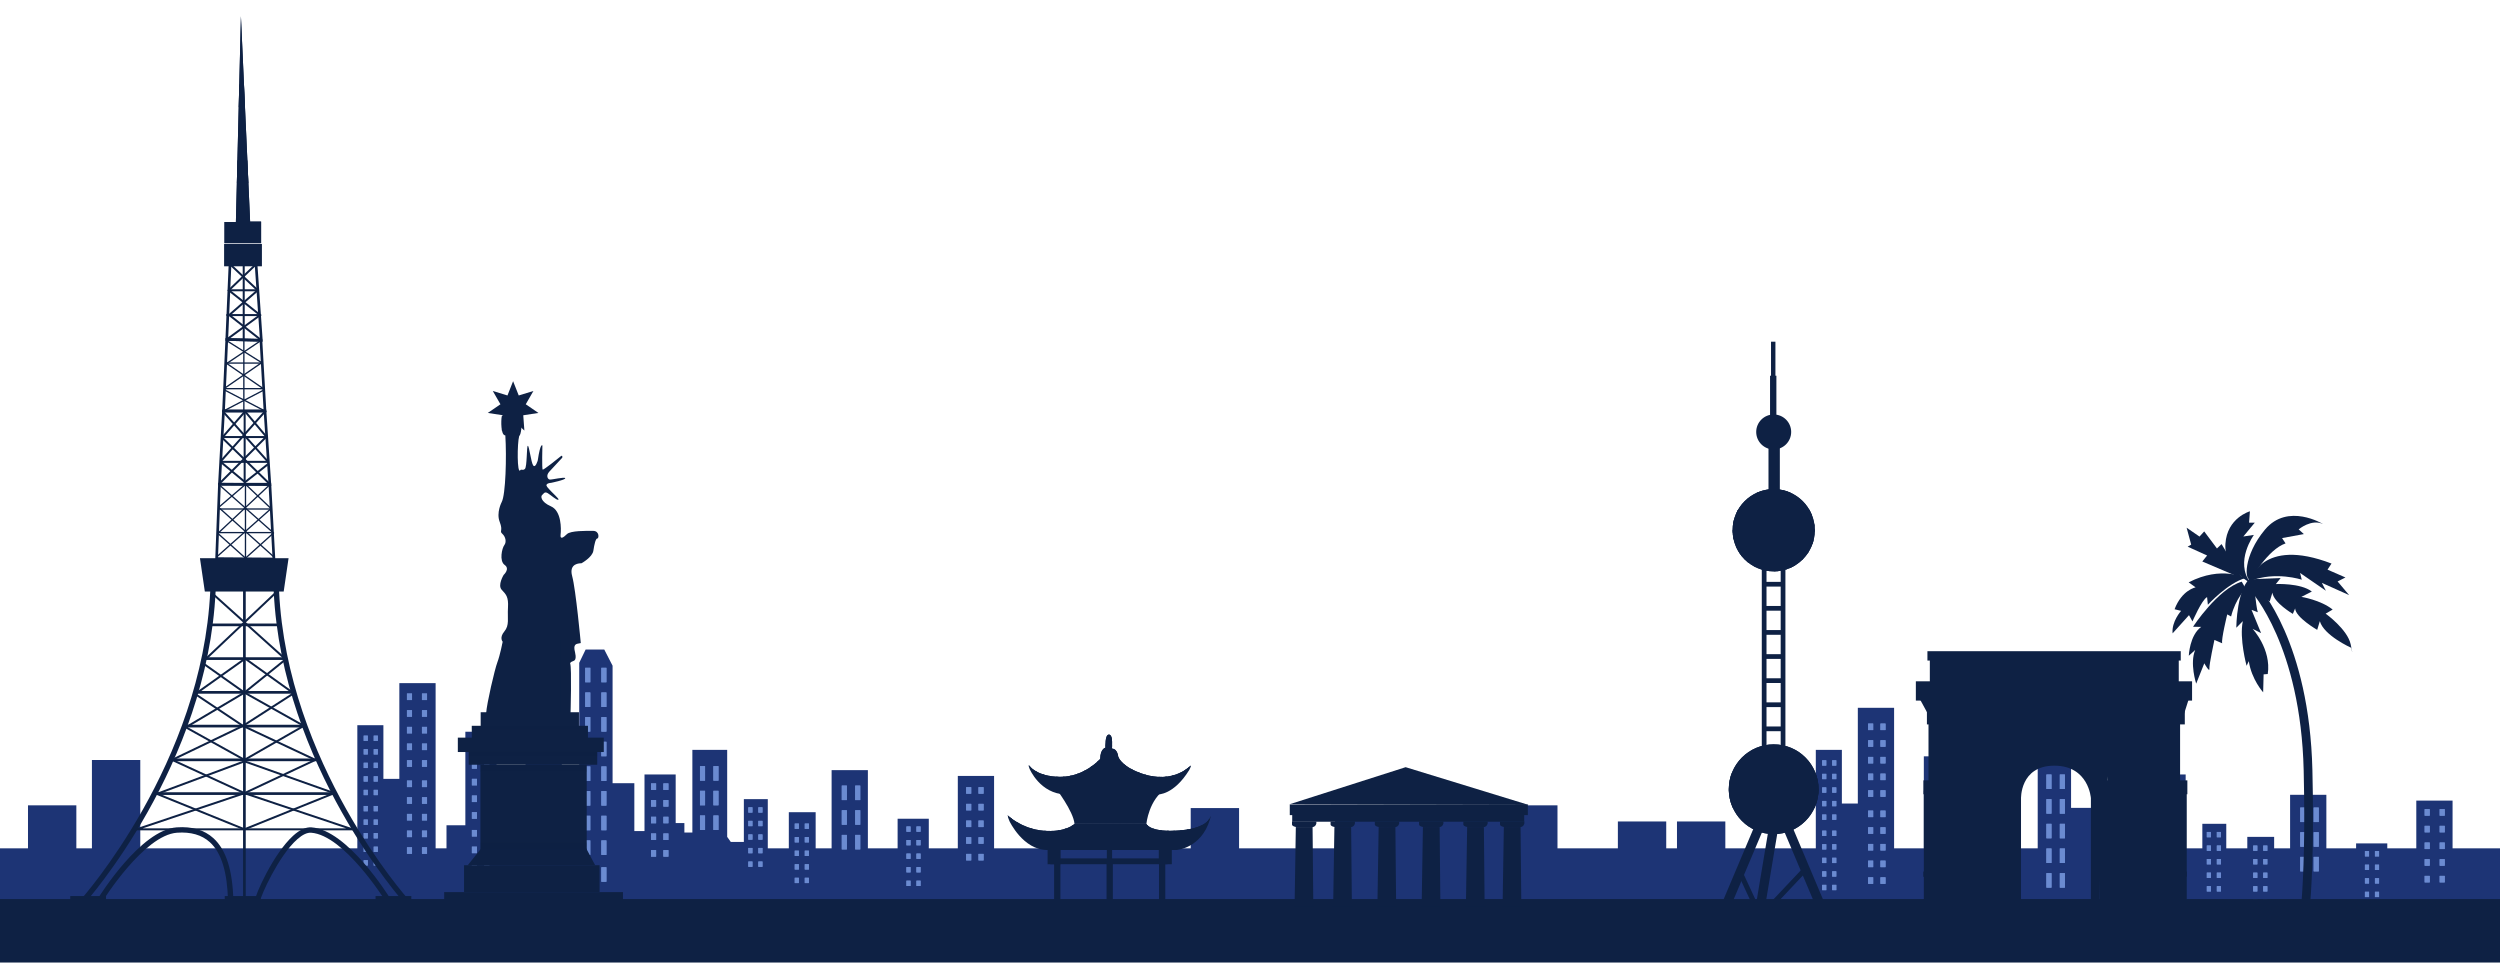 <?xml version="1.0" encoding="utf-8"?>
<!-- Generator: Adobe Illustrator 16.0.0, SVG Export Plug-In . SVG Version: 6.00 Build 0)  -->
<!DOCTYPE svg PUBLIC "-//W3C//DTD SVG 1.1//EN" "http://www.w3.org/Graphics/SVG/1.1/DTD/svg11.dtd">
<svg version="1.1" id="레이어_1" xmlns="http://www.w3.org/2000/svg" xmlns:xlink="http://www.w3.org/1999/xlink" x="0px"
	 y="0px" width="930.567px" height="358.277px" viewBox="0 0 930.567 358.277" enable-background="new 0 0 930.567 358.277"
	 xml:space="preserve">
<polygon fill="#1D3475" points="675.893,337.774 675.893,342.614 824.901,342.614 824.901,343.092 840.018,343.092 840.018,342.614 
	865.934,342.614 865.934,342.551 877.002,342.551 877.002,342.614 888.612,342.614 888.612,342.551 899.409,342.551 
	899.409,342.614 912.911,342.614 912.911,342.551 918.307,342.551 918.307,337.774 938.215,337.774 938.215,315.774 
	912.911,315.774 912.911,298.006 899.409,298.006 899.409,315.774 888.612,315.774 888.612,313.935 877.002,313.935 
	877.002,315.774 865.934,315.774 865.934,295.848 852.434,295.848 852.434,315.774 846.497,315.774 846.497,311.504 
	836.506,311.504 836.506,315.774 828.678,315.774 828.678,306.645 823.821,306.645 819.77,306.645 819.77,315.774 813.563,315.774 
	813.563,288.288 800.604,288.288 800.604,315.774 797.633,315.774 797.633,315.555 794.393,315.555 794.393,297.466 
	782.786,297.466 782.786,315.774 779.006,315.774 779.006,300.706 770.907,300.706 770.907,256.971 767.813,250.954 
	760.874,250.954 758.489,255.892 758.489,315.775 752.008,315.775 752.008,265.61 738.51,265.61 738.51,315.774 727.709,315.774 
	727.709,281.538 716.1,281.538 716.1,315.774 705.034,315.774 705.034,263.451 691.532,263.451 691.532,299.088 685.594,299.088 
	685.594,279.109 675.893,279.109 675.893,315.775 642.215,315.775 642.215,305.775 624.215,305.775 624.215,315.775 
	620.215,315.775 620.215,305.775 602.215,305.775 602.215,315.775 579.737,315.775 579.737,299.775 496.944,299.775 
	496.944,315.775 461.215,315.775 461.215,300.775 443.215,300.775 443.215,315.775 370.023,315.775 370.023,288.828 
	356.522,288.828 356.522,315.775 345.725,315.775 345.725,304.756 334.115,304.756 334.115,315.775 323.047,315.775 323.047,286.67 
	309.547,286.67 309.547,315.775 303.609,315.775 303.609,302.326 293.62,302.326 293.62,315.775 285.792,315.775 285.792,297.466 
	280.933,297.466 276.883,297.466 276.883,313.394 272.024,313.394 270.676,311.505 270.676,279.109 257.717,279.109 
	257.717,309.885 254.746,309.885 254.746,306.376 251.506,306.376 251.506,288.287 239.899,288.287 239.899,309.345 
	236.119,309.345 236.119,291.527 228.019,291.527 228.019,247.792 224.925,241.775 217.985,241.775 215.602,246.713 
	215.602,315.015 209.122,315.015 209.122,256.432 195.624,256.432 195.624,315.776 190.764,315.776 190.764,308.536 
	184.826,308.536 184.826,272.36 173.216,272.36 173.216,307.186 166.197,307.186 166.197,315.776 162.148,315.776 162.148,254.273 
	148.647,254.273 148.647,289.91 142.709,289.91 142.709,269.931 133.009,269.931 133.009,315.777 52.216,315.777 52.216,282.902 
	34.216,282.902 34.216,315.777 28.419,315.777 28.419,299.777 10.419,299.777 10.419,315.777 -9,315.777 -9,337.777 
	675.893,337.777 "/>
<g>
	<rect x="825.161" y="309.679" fill="#6B8BD1" width="1.535" height="1.975"/>
	<rect x="821.432" y="309.679" fill="#6B8BD1" width="1.537" height="1.975"/>
	<rect x="766.721" y="260.75" fill="#6B8BD1" width="1.893" height="5.399"/>
	<rect x="766.721" y="269.928" fill="#6B8BD1" width="1.893" height="5.399"/>
	<rect x="766.721" y="279.108" fill="#6B8BD1" width="1.893" height="5.398"/>
	<rect x="766.721" y="288.288" fill="#6B8BD1" width="1.893" height="5.399"/>
	<rect x="766.721" y="297.468" fill="#6B8BD1" width="1.893" height="5.398"/>
	<rect x="766.721" y="306.647" fill="#6B8BD1" width="1.893" height="5.397"/>
	<rect x="761.727" y="260.75" fill="#6B8BD1" width="1.891" height="5.399"/>
	<rect x="761.727" y="269.928" fill="#6B8BD1" width="1.891" height="5.399"/>
	<rect x="761.727" y="279.108" fill="#6B8BD1" width="1.891" height="5.398"/>
	<rect x="761.727" y="288.288" fill="#6B8BD1" width="1.891" height="5.399"/>
	<rect x="761.727" y="297.468" fill="#6B8BD1" width="1.891" height="5.398"/>
	<rect x="761.727" y="306.647" fill="#6B8BD1" width="1.891" height="5.397"/>
	<rect x="699.95" y="269.326" fill="#6B8BD1" width="1.891" height="2.43"/>
	<rect x="699.95" y="275.535" fill="#6B8BD1" width="1.891" height="2.429"/>
	<rect x="699.95" y="281.743" fill="#6B8BD1" width="1.891" height="2.43"/>
	<rect x="699.95" y="287.952" fill="#6B8BD1" width="1.891" height="2.43"/>
	<rect x="699.95" y="294.161" fill="#6B8BD1" width="1.891" height="2.43"/>
	<rect x="699.95" y="301.722" fill="#6B8BD1" width="1.891" height="2.431"/>
	<rect x="699.95" y="307.931" fill="#6B8BD1" width="1.891" height="2.431"/>
	<rect x="695.362" y="269.326" fill="#6B8BD1" width="1.891" height="2.43"/>
	<rect x="695.362" y="275.535" fill="#6B8BD1" width="1.891" height="2.429"/>
	<rect x="695.362" y="281.743" fill="#6B8BD1" width="1.891" height="2.43"/>
	<rect x="695.362" y="287.952" fill="#6B8BD1" width="1.891" height="2.43"/>
	<rect x="695.362" y="294.161" fill="#6B8BD1" width="1.891" height="2.43"/>
	<rect x="695.362" y="301.722" fill="#6B8BD1" width="1.891" height="2.431"/>
	<rect x="695.362" y="307.931" fill="#6B8BD1" width="1.891" height="2.431"/>
	<rect x="681.987" y="283" fill="#6B8BD1" width="1.535" height="1.974"/>
	<rect x="681.987" y="288.044" fill="#6B8BD1" width="1.535" height="1.976"/>
	<rect x="681.987" y="293.088" fill="#6B8BD1" width="1.535" height="1.977"/>
	<rect x="681.987" y="298.134" fill="#6B8BD1" width="1.535" height="1.975"/>
	<rect x="681.987" y="303.178" fill="#6B8BD1" width="1.535" height="1.974"/>
	<rect x="681.987" y="309.188" fill="#6B8BD1" width="1.535" height="1.974"/>
	<rect x="678.258" y="283" fill="#6B8BD1" width="1.537" height="1.974"/>
	<rect x="678.258" y="288.044" fill="#6B8BD1" width="1.537" height="1.976"/>
	<rect x="678.258" y="293.088" fill="#6B8BD1" width="1.537" height="1.977"/>
	<rect x="678.258" y="298.134" fill="#6B8BD1" width="1.537" height="1.975"/>
	<rect x="678.258" y="303.178" fill="#6B8BD1" width="1.537" height="1.974"/>
	<rect x="678.258" y="309.188" fill="#6B8BD1" width="1.537" height="1.974"/>
	<rect x="678.258" y="319.276" fill="#6B8BD1" width="1.537" height="1.975"/>
	<rect x="678.258" y="314.231" fill="#6B8BD1" width="1.537" height="1.975"/>
	<rect x="678.258" y="324.321" fill="#6B8BD1" width="1.537" height="1.974"/>
	<rect x="678.258" y="329.365" fill="#6B8BD1" width="1.537" height="1.974"/>
	<rect x="681.987" y="319.276" fill="#6B8BD1" width="1.535" height="1.975"/>
	<rect x="681.987" y="314.231" fill="#6B8BD1" width="1.535" height="1.975"/>
	<rect x="681.987" y="324.321" fill="#6B8BD1" width="1.535" height="1.974"/>
	<rect x="681.987" y="329.365" fill="#6B8BD1" width="1.535" height="1.974"/>
	<rect x="695.362" y="320.349" fill="#6B8BD1" width="1.891" height="2.43"/>
	<rect x="695.362" y="314.139" fill="#6B8BD1" width="1.891" height="2.431"/>
	<rect x="695.362" y="326.558" fill="#6B8BD1" width="1.891" height="2.43"/>
	<rect x="699.95" y="320.349" fill="#6B8BD1" width="1.891" height="2.43"/>
	<rect x="699.95" y="314.139" fill="#6B8BD1" width="1.891" height="2.431"/>
	<rect x="699.95" y="326.558" fill="#6B8BD1" width="1.891" height="2.43"/>
	<rect x="761.725" y="315.828" fill="#6B8BD1" width="1.891" height="5.398"/>
	<rect x="761.725" y="325.007" fill="#6B8BD1" width="1.891" height="5.398"/>
	<rect x="821.432" y="319.769" fill="#6B8BD1" width="1.537" height="1.974"/>
	<rect x="821.432" y="314.723" fill="#6B8BD1" width="1.537" height="1.974"/>
	<rect x="821.432" y="324.813" fill="#6B8BD1" width="1.537" height="1.975"/>
	<rect x="821.432" y="329.857" fill="#6B8BD1" width="1.537" height="1.975"/>
	<rect x="766.721" y="315.828" fill="#6B8BD1" width="1.891" height="5.398"/>
	<rect x="766.721" y="325.007" fill="#6B8BD1" width="1.891" height="5.398"/>
	<rect x="825.161" y="314.723" fill="#6B8BD1" width="1.535" height="1.974"/>
	<rect x="825.161" y="319.769" fill="#6B8BD1" width="1.535" height="1.974"/>
	<rect x="825.161" y="324.813" fill="#6B8BD1" width="1.535" height="1.975"/>
	<rect x="825.161" y="329.857" fill="#6B8BD1" width="1.535" height="1.975"/>
	<rect x="838.709" y="334.906" fill="#6B8BD1" width="1.535" height="1.976"/>
	<rect x="838.709" y="319.772" fill="#6B8BD1" width="1.535" height="1.976"/>
	<rect x="838.709" y="324.817" fill="#6B8BD1" width="1.535" height="1.976"/>
	<rect x="838.709" y="329.863" fill="#6B8BD1" width="1.535" height="1.973"/>
	<rect x="842.438" y="334.906" fill="#6B8BD1" width="1.535" height="1.976"/>
	<rect x="856.215" y="318.955" fill="#6B8BD1" width="1.893" height="5.398"/>
	<rect x="861.211" y="318.954" fill="#6B8BD1" width="1.893" height="5.398"/>
	<rect x="842.44" y="329.863" fill="#6B8BD1" width="1.535" height="1.973"/>
	<rect x="842.438" y="324.817" fill="#6B8BD1" width="1.535" height="1.976"/>
	<rect x="842.44" y="319.772" fill="#6B8BD1" width="1.535" height="1.976"/>
	<rect x="880.286" y="336.985" fill="#6B8BD1" width="1.535" height="1.976"/>
	<rect x="880.286" y="316.807" fill="#6B8BD1" width="1.535" height="1.975"/>
	<rect x="880.286" y="321.853" fill="#6B8BD1" width="1.535" height="1.974"/>
	<rect x="880.286" y="326.896" fill="#6B8BD1" width="1.535" height="1.974"/>
	<rect x="880.286" y="331.941" fill="#6B8BD1" width="1.535" height="1.974"/>
	<rect x="884.014" y="336.985" fill="#6B8BD1" width="1.535" height="1.976"/>
	<rect x="884.014" y="316.807" fill="#6B8BD1" width="1.535" height="1.975"/>
	<rect x="884.014" y="321.853" fill="#6B8BD1" width="1.535" height="1.974"/>
	<rect x="884.014" y="326.896" fill="#6B8BD1" width="1.535" height="1.974"/>
	<rect x="884.014" y="331.941" fill="#6B8BD1" width="1.535" height="1.974"/>
	<rect x="908.106" y="319.816" fill="#6B8BD1" width="1.891" height="2.43"/>
	<rect x="908.106" y="326.025" fill="#6B8BD1" width="1.891" height="2.429"/>
	<rect x="902.516" y="319.816" fill="#6B8BD1" width="1.891" height="2.43"/>
	<rect x="902.516" y="326.025" fill="#6B8BD1" width="1.891" height="2.429"/>
	<rect x="908.106" y="301.19" fill="#6B8BD1" width="1.891" height="2.429"/>
	<rect x="908.106" y="307.398" fill="#6B8BD1" width="1.891" height="2.43"/>
	<rect x="908.106" y="313.606" fill="#6B8BD1" width="1.891" height="2.431"/>
	<rect x="902.518" y="301.19" fill="#6B8BD1" width="1.891" height="2.429"/>
	<rect x="902.518" y="307.398" fill="#6B8BD1" width="1.891" height="2.43"/>
	<rect x="902.518" y="313.606" fill="#6B8BD1" width="1.891" height="2.431"/>
	<rect x="861.211" y="300.594" fill="#6B8BD1" width="1.893" height="5.398"/>
	<rect x="861.211" y="309.774" fill="#6B8BD1" width="1.893" height="5.397"/>
	<rect x="856.215" y="300.594" fill="#6B8BD1" width="1.893" height="5.398"/>
	<rect x="856.215" y="309.774" fill="#6B8BD1" width="1.893" height="5.397"/>
	<rect x="842.44" y="314.729" fill="#6B8BD1" width="1.535" height="1.974"/>
	<rect x="838.709" y="314.729" fill="#6B8BD1" width="1.535" height="1.974"/>
	<rect x="364.22" y="293.01" fill="#6B8BD1" width="1.891" height="2.43"/>
	<rect x="364.22" y="299.219" fill="#6B8BD1" width="1.891" height="2.431"/>
	<rect x="364.22" y="305.427" fill="#6B8BD1" width="1.891" height="2.432"/>
	<rect x="364.22" y="311.637" fill="#6B8BD1" width="1.891" height="2.43"/>
	<rect x="359.631" y="293.01" fill="#6B8BD1" width="1.891" height="2.43"/>
	<rect x="359.631" y="299.219" fill="#6B8BD1" width="1.891" height="2.431"/>
	<rect x="359.631" y="305.427" fill="#6B8BD1" width="1.891" height="2.432"/>
	<rect x="359.631" y="311.637" fill="#6B8BD1" width="1.891" height="2.43"/>
	<rect x="341.127" y="307.628" fill="#6B8BD1" width="1.536" height="1.976"/>
	<rect x="341.127" y="312.673" fill="#6B8BD1" width="1.536" height="1.975"/>
	<rect x="337.399" y="307.628" fill="#6B8BD1" width="1.534" height="1.976"/>
	<rect x="337.399" y="312.673" fill="#6B8BD1" width="1.534" height="1.975"/>
	<rect x="299.552" y="306.549" fill="#6B8BD1" width="1.536" height="1.975"/>
	<rect x="299.552" y="311.593" fill="#6B8BD1" width="1.536" height="1.977"/>
	<rect x="295.822" y="306.549" fill="#6B8BD1" width="1.536" height="1.975"/>
	<rect x="295.822" y="311.593" fill="#6B8BD1" width="1.536" height="1.977"/>
	<rect x="282.274" y="300.499" fill="#6B8BD1" width="1.535" height="1.976"/>
	<rect x="282.274" y="305.544" fill="#6B8BD1" width="1.535" height="1.975"/>
	<rect x="282.274" y="310.589" fill="#6B8BD1" width="1.535" height="1.975"/>
	<rect x="278.546" y="300.499" fill="#6B8BD1" width="1.536" height="1.976"/>
	<rect x="278.546" y="305.544" fill="#6B8BD1" width="1.536" height="1.975"/>
	<rect x="278.546" y="310.589" fill="#6B8BD1" width="1.536" height="1.975"/>
	<rect x="265.546" y="285.182" fill="#6B8BD1" width="1.891" height="5.397"/>
	<rect x="265.546" y="294.36" fill="#6B8BD1" width="1.891" height="5.398"/>
	<rect x="265.546" y="303.54" fill="#6B8BD1" width="1.891" height="5.398"/>
	<rect x="260.551" y="285.182" fill="#6B8BD1" width="1.89" height="5.397"/>
	<rect x="260.551" y="294.36" fill="#6B8BD1" width="1.89" height="5.398"/>
	<rect x="260.551" y="303.54" fill="#6B8BD1" width="1.89" height="5.398"/>
	<rect x="246.918" y="291.605" fill="#6B8BD1" width="1.891" height="2.43"/>
	<rect x="246.918" y="297.813" fill="#6B8BD1" width="1.891" height="2.43"/>
	<rect x="246.918" y="304.022" fill="#6B8BD1" width="1.891" height="2.43"/>
	<rect x="246.918" y="310.231" fill="#6B8BD1" width="1.891" height="2.43"/>
	<rect x="242.329" y="291.605" fill="#6B8BD1" width="1.891" height="2.43"/>
	<rect x="242.329" y="297.813" fill="#6B8BD1" width="1.891" height="2.43"/>
	<rect x="242.329" y="304.022" fill="#6B8BD1" width="1.891" height="2.43"/>
	<rect x="242.329" y="310.231" fill="#6B8BD1" width="1.891" height="2.43"/>
	<rect x="223.835" y="248.57" fill="#6B8BD1" width="1.891" height="5.398"/>
	<rect x="223.835" y="257.749" fill="#6B8BD1" width="1.891" height="5.399"/>
	<rect x="223.835" y="266.928" fill="#6B8BD1" width="1.891" height="5.399"/>
	<rect x="223.835" y="276.108" fill="#6B8BD1" width="1.891" height="5.398"/>
	<rect x="223.835" y="285.288" fill="#6B8BD1" width="1.891" height="5.398"/>
	<rect x="223.835" y="294.468" fill="#6B8BD1" width="1.891" height="5.398"/>
	<rect x="223.835" y="303.647" fill="#6B8BD1" width="1.891" height="5.397"/>
	<rect x="217.84" y="248.57" fill="#6B8BD1" width="1.89" height="5.398"/>
	<rect x="217.84" y="257.749" fill="#6B8BD1" width="1.89" height="5.399"/>
	<rect x="217.84" y="266.928" fill="#6B8BD1" width="1.89" height="5.399"/>
	<rect x="217.84" y="276.108" fill="#6B8BD1" width="1.89" height="5.398"/>
	<rect x="217.84" y="285.288" fill="#6B8BD1" width="1.89" height="5.398"/>
	<rect x="217.84" y="294.468" fill="#6B8BD1" width="1.89" height="5.398"/>
	<rect x="217.84" y="303.647" fill="#6B8BD1" width="1.89" height="5.397"/>
	<rect x="203.991" y="268.983" fill="#6B8BD1" width="1.891" height="2.43"/>
	<rect x="203.991" y="275.192" fill="#6B8BD1" width="1.891" height="2.429"/>
	<rect x="203.991" y="281.401" fill="#6B8BD1" width="1.891" height="2.429"/>
	<rect x="203.991" y="287.608" fill="#6B8BD1" width="1.891" height="2.431"/>
	<rect x="203.991" y="293.818" fill="#6B8BD1" width="1.891" height="2.43"/>
	<rect x="199.402" y="268.983" fill="#6B8BD1" width="1.891" height="2.43"/>
	<rect x="199.402" y="275.192" fill="#6B8BD1" width="1.891" height="2.429"/>
	<rect x="199.402" y="281.401" fill="#6B8BD1" width="1.891" height="2.429"/>
	<rect x="199.402" y="287.608" fill="#6B8BD1" width="1.891" height="2.431"/>
	<rect x="199.402" y="293.818" fill="#6B8BD1" width="1.891" height="2.43"/>
	<rect x="135.372" y="320.186" fill="#6B8BD1" width="1.536" height="1.974"/>
	<rect x="135.372" y="315.141" fill="#6B8BD1" width="1.536" height="1.974"/>
	<rect x="139.101" y="320.186" fill="#6B8BD1" width="1.535" height="1.974"/>
	<rect x="139.101" y="315.141" fill="#6B8BD1" width="1.535" height="1.974"/>
	<rect x="151.475" y="315.378" fill="#6B8BD1" width="1.891" height="2.431"/>
	<rect x="157.063" y="315.378" fill="#6B8BD1" width="1.891" height="2.431"/>
	<rect x="175.645" y="327.562" fill="#6B8BD1" width="1.891" height="2.429"/>
	<rect x="175.646" y="321.352" fill="#6B8BD1" width="1.891" height="2.43"/>
	<rect x="180.234" y="321.353" fill="#6B8BD1" width="1.891" height="2.43"/>
	<rect x="180.234" y="327.562" fill="#6B8BD1" width="1.891" height="2.429"/>
	<rect x="217.839" y="322.817" fill="#6B8BD1" width="1.89" height="5.397"/>
	<rect x="217.84" y="312.828" fill="#6B8BD1" width="1.89" height="5.398"/>
	<rect x="223.835" y="322.817" fill="#6B8BD1" width="1.891" height="5.397"/>
	<rect x="223.835" y="312.828" fill="#6B8BD1" width="1.891" height="5.398"/>
	<rect x="242.329" y="316.44" fill="#6B8BD1" width="1.891" height="2.43"/>
	<rect x="246.918" y="316.44" fill="#6B8BD1" width="1.891" height="2.43"/>
	<rect x="278.546" y="320.678" fill="#6B8BD1" width="1.536" height="1.975"/>
	<rect x="278.546" y="315.632" fill="#6B8BD1" width="1.536" height="1.976"/>
	<rect x="282.275" y="315.632" fill="#6B8BD1" width="1.535" height="1.976"/>
	<rect x="282.275" y="320.678" fill="#6B8BD1" width="1.535" height="1.975"/>
	<rect x="299.552" y="321.684" fill="#6B8BD1" width="1.536" height="1.973"/>
	<rect x="299.552" y="316.637" fill="#6B8BD1" width="1.536" height="1.976"/>
	<rect x="299.552" y="326.727" fill="#6B8BD1" width="1.536" height="1.976"/>
	<rect x="337.4" y="322.762" fill="#6B8BD1" width="1.534" height="1.974"/>
	<rect x="337.399" y="317.716" fill="#6B8BD1" width="1.534" height="1.975"/>
	<rect x="337.4" y="327.806" fill="#6B8BD1" width="1.534" height="1.976"/>
	<rect x="341.127" y="322.762" fill="#6B8BD1" width="1.536" height="1.974"/>
	<rect x="341.127" y="317.716" fill="#6B8BD1" width="1.536" height="1.975"/>
	<rect x="341.127" y="327.806" fill="#6B8BD1" width="1.536" height="1.976"/>
	<rect x="364.219" y="317.845" fill="#6B8BD1" width="1.891" height="2.429"/>
	<rect x="359.631" y="317.845" fill="#6B8BD1" width="1.891" height="2.429"/>
	<rect x="295.822" y="316.637" fill="#6B8BD1" width="1.536" height="1.976"/>
	<rect x="295.822" y="321.684" fill="#6B8BD1" width="1.536" height="1.973"/>
	<rect x="295.822" y="326.727" fill="#6B8BD1" width="1.536" height="1.976"/>
	<rect x="318.324" y="292.415" fill="#6B8BD1" width="1.892" height="5.398"/>
	<rect x="318.324" y="301.594" fill="#6B8BD1" width="1.892" height="5.398"/>
	<rect x="318.324" y="310.774" fill="#6B8BD1" width="1.892" height="5.397"/>
	<rect x="313.329" y="292.415" fill="#6B8BD1" width="1.891" height="5.398"/>
	<rect x="313.329" y="301.594" fill="#6B8BD1" width="1.891" height="5.398"/>
	<rect x="313.329" y="310.774" fill="#6B8BD1" width="1.891" height="5.397"/>
	<rect x="180.234" y="277.487" fill="#6B8BD1" width="1.891" height="2.43"/>
	<rect x="180.234" y="283.696" fill="#6B8BD1" width="1.891" height="2.43"/>
	<rect x="180.234" y="289.905" fill="#6B8BD1" width="1.891" height="2.429"/>
	<rect x="180.234" y="296.113" fill="#6B8BD1" width="1.891" height="2.43"/>
	<rect x="180.234" y="302.321" fill="#6B8BD1" width="1.891" height="2.432"/>
	<rect x="180.234" y="308.935" fill="#6B8BD1" width="1.891" height="2.43"/>
	<rect x="180.234" y="315.144" fill="#6B8BD1" width="1.891" height="2.43"/>
	<rect x="175.646" y="277.487" fill="#6B8BD1" width="1.891" height="2.43"/>
	<rect x="175.646" y="283.696" fill="#6B8BD1" width="1.891" height="2.43"/>
	<rect x="175.646" y="289.905" fill="#6B8BD1" width="1.891" height="2.429"/>
	<rect x="175.646" y="296.113" fill="#6B8BD1" width="1.891" height="2.43"/>
	<rect x="175.646" y="302.321" fill="#6B8BD1" width="1.891" height="2.432"/>
	<rect x="175.646" y="308.935" fill="#6B8BD1" width="1.891" height="2.43"/>
	<rect x="175.646" y="315.144" fill="#6B8BD1" width="1.891" height="2.43"/>
	<rect x="157.063" y="258.146" fill="#6B8BD1" width="1.891" height="2.43"/>
	<rect x="157.063" y="264.355" fill="#6B8BD1" width="1.891" height="2.429"/>
	<rect x="157.063" y="270.563" fill="#6B8BD1" width="1.891" height="2.43"/>
	<rect x="157.063" y="276.772" fill="#6B8BD1" width="1.891" height="2.43"/>
	<rect x="157.063" y="282.981" fill="#6B8BD1" width="1.891" height="2.43"/>
	<rect x="157.063" y="290.542" fill="#6B8BD1" width="1.891" height="2.432"/>
	<rect x="157.063" y="296.751" fill="#6B8BD1" width="1.891" height="2.432"/>
	<rect x="157.063" y="302.96" fill="#6B8BD1" width="1.891" height="2.432"/>
	<rect x="157.063" y="309.169" fill="#6B8BD1" width="1.891" height="2.431"/>
	<rect x="151.475" y="258.146" fill="#6B8BD1" width="1.891" height="2.43"/>
	<rect x="151.475" y="264.355" fill="#6B8BD1" width="1.891" height="2.429"/>
	<rect x="151.475" y="270.563" fill="#6B8BD1" width="1.891" height="2.43"/>
	<rect x="151.475" y="276.772" fill="#6B8BD1" width="1.891" height="2.43"/>
	<rect x="151.475" y="282.981" fill="#6B8BD1" width="1.891" height="2.43"/>
	<rect x="151.475" y="290.542" fill="#6B8BD1" width="1.891" height="2.432"/>
	<rect x="151.475" y="296.751" fill="#6B8BD1" width="1.891" height="2.432"/>
	<rect x="151.475" y="302.96" fill="#6B8BD1" width="1.891" height="2.432"/>
	<rect x="139.101" y="273.82" fill="#6B8BD1" width="1.535" height="1.973"/>
	<rect x="139.101" y="278.864" fill="#6B8BD1" width="1.535" height="1.975"/>
	<rect x="139.101" y="283.908" fill="#6B8BD1" width="1.535" height="1.976"/>
	<rect x="139.101" y="288.954" fill="#6B8BD1" width="1.535" height="1.974"/>
	<rect x="139.101" y="293.998" fill="#6B8BD1" width="1.535" height="1.975"/>
	<rect x="139.101" y="300.008" fill="#6B8BD1" width="1.535" height="1.975"/>
	<rect x="139.101" y="305.052" fill="#6B8BD1" width="1.535" height="1.976"/>
	<rect x="139.101" y="310.097" fill="#6B8BD1" width="1.535" height="1.975"/>
	<rect x="135.372" y="273.82" fill="#6B8BD1" width="1.536" height="1.973"/>
	<rect x="135.372" y="278.864" fill="#6B8BD1" width="1.536" height="1.975"/>
	<rect x="135.372" y="283.908" fill="#6B8BD1" width="1.536" height="1.976"/>
	<rect x="135.372" y="288.954" fill="#6B8BD1" width="1.536" height="1.974"/>
	<rect x="135.372" y="293.998" fill="#6B8BD1" width="1.536" height="1.975"/>
	<rect x="135.372" y="300.008" fill="#6B8BD1" width="1.536" height="1.975"/>
	<rect x="135.372" y="305.052" fill="#6B8BD1" width="1.536" height="1.976"/>
	<rect x="135.372" y="310.097" fill="#6B8BD1" width="1.536" height="1.975"/>
	<rect x="151.475" y="309.169" fill="#6B8BD1" width="1.891" height="2.431"/>
	<rect x="761.727" y="260.75" fill="#6B8BD1" width="1.891" height="5.399"/>
	<rect x="766.721" y="260.75" fill="#6B8BD1" width="1.893" height="5.399"/>
	<rect x="761.727" y="269.928" fill="#6B8BD1" width="1.891" height="5.399"/>
	<rect x="766.721" y="269.928" fill="#6B8BD1" width="1.893" height="5.399"/>
	<rect x="761.727" y="279.108" fill="#6B8BD1" width="1.891" height="5.398"/>
	<rect x="766.721" y="279.108" fill="#6B8BD1" width="1.893" height="5.398"/>
	<rect x="856.215" y="300.594" fill="#6B8BD1" width="1.893" height="5.398"/>
	<rect x="861.211" y="300.594" fill="#6B8BD1" width="1.893" height="5.398"/>
	<rect x="856.215" y="309.774" fill="#6B8BD1" width="1.893" height="5.397"/>
	<rect x="861.211" y="309.774" fill="#6B8BD1" width="1.893" height="5.397"/>
	<rect x="856.215" y="318.954" fill="#6B8BD1" width="1.893" height="5.398"/>
	<rect x="861.211" y="318.954" fill="#6B8BD1" width="1.893" height="5.398"/>
	<rect x="761.727" y="288.288" fill="#6B8BD1" width="1.891" height="5.399"/>
	<rect x="766.721" y="288.288" fill="#6B8BD1" width="1.893" height="5.399"/>
	<rect x="761.727" y="297.468" fill="#6B8BD1" width="1.891" height="5.398"/>
	<rect x="766.721" y="297.468" fill="#6B8BD1" width="1.893" height="5.398"/>
	<rect x="761.727" y="306.647" fill="#6B8BD1" width="1.891" height="5.397"/>
	<rect x="766.721" y="306.647" fill="#6B8BD1" width="1.893" height="5.397"/>
	<rect x="761.727" y="315.827" fill="#6B8BD1" width="1.891" height="5.398"/>
	<rect x="766.721" y="315.827" fill="#6B8BD1" width="1.893" height="5.398"/>
	<rect x="761.727" y="325.007" fill="#6B8BD1" width="1.891" height="5.398"/>
	<rect x="766.721" y="325.007" fill="#6B8BD1" width="1.893" height="5.398"/>
	<rect x="902.518" y="301.19" fill="#6B8BD1" width="1.891" height="2.429"/>
	<rect x="908.106" y="301.19" fill="#6B8BD1" width="1.891" height="2.429"/>
	<rect x="902.518" y="307.398" fill="#6B8BD1" width="1.891" height="2.43"/>
	<rect x="908.106" y="307.398" fill="#6B8BD1" width="1.891" height="2.43"/>
	<rect x="902.518" y="313.606" fill="#6B8BD1" width="1.891" height="2.431"/>
	<rect x="908.106" y="313.606" fill="#6B8BD1" width="1.891" height="2.431"/>
	<rect x="902.518" y="319.816" fill="#6B8BD1" width="1.891" height="2.43"/>
	<rect x="908.106" y="319.816" fill="#6B8BD1" width="1.891" height="2.43"/>
	<rect x="902.518" y="326.025" fill="#6B8BD1" width="1.891" height="2.429"/>
	<rect x="908.106" y="326.025" fill="#6B8BD1" width="1.891" height="2.429"/>
	<rect x="880.286" y="316.808" fill="#6B8BD1" width="1.535" height="1.975"/>
	<rect x="884.014" y="316.808" fill="#6B8BD1" width="1.535" height="1.975"/>
	<rect x="880.286" y="321.853" fill="#6B8BD1" width="1.535" height="1.974"/>
	<rect x="884.014" y="321.853" fill="#6B8BD1" width="1.535" height="1.974"/>
	<rect x="880.286" y="326.896" fill="#6B8BD1" width="1.535" height="1.974"/>
	<rect x="884.014" y="326.896" fill="#6B8BD1" width="1.535" height="1.974"/>
	<rect x="880.286" y="331.941" fill="#6B8BD1" width="1.535" height="1.974"/>
	<rect x="884.014" y="331.941" fill="#6B8BD1" width="1.535" height="1.974"/>
	<rect x="880.286" y="336.985" fill="#6B8BD1" width="1.535" height="1.976"/>
	<rect x="884.014" y="336.985" fill="#6B8BD1" width="1.535" height="1.976"/>
	<rect x="838.709" y="314.729" fill="#6B8BD1" width="1.535" height="1.974"/>
	<rect x="842.438" y="314.729" fill="#6B8BD1" width="1.535" height="1.974"/>
	<rect x="838.709" y="319.772" fill="#6B8BD1" width="1.535" height="1.976"/>
	<rect x="842.438" y="319.772" fill="#6B8BD1" width="1.535" height="1.976"/>
	<rect x="838.709" y="324.817" fill="#6B8BD1" width="1.535" height="1.976"/>
	<rect x="842.438" y="324.817" fill="#6B8BD1" width="1.535" height="1.976"/>
	<rect x="838.709" y="329.863" fill="#6B8BD1" width="1.535" height="1.973"/>
	<rect x="842.438" y="329.863" fill="#6B8BD1" width="1.535" height="1.973"/>
	<rect x="838.709" y="334.906" fill="#6B8BD1" width="1.535" height="1.976"/>
	<rect x="842.438" y="334.906" fill="#6B8BD1" width="1.535" height="1.976"/>
	<rect x="821.432" y="309.679" fill="#6B8BD1" width="1.537" height="1.975"/>
	<rect x="825.161" y="309.679" fill="#6B8BD1" width="1.535" height="1.975"/>
	<rect x="821.432" y="314.724" fill="#6B8BD1" width="1.537" height="1.974"/>
	<rect x="825.161" y="314.724" fill="#6B8BD1" width="1.535" height="1.974"/>
	<rect x="821.432" y="319.769" fill="#6B8BD1" width="1.537" height="1.974"/>
	<rect x="825.161" y="319.769" fill="#6B8BD1" width="1.535" height="1.974"/>
	<rect x="821.432" y="324.813" fill="#6B8BD1" width="1.537" height="1.975"/>
	<rect x="825.161" y="324.813" fill="#6B8BD1" width="1.535" height="1.975"/>
	<rect x="821.432" y="329.857" fill="#6B8BD1" width="1.537" height="1.975"/>
	<rect x="825.161" y="329.857" fill="#6B8BD1" width="1.535" height="1.975"/>
	<rect x="678.258" y="283" fill="#6B8BD1" width="1.537" height="1.974"/>
	<rect x="681.987" y="283" fill="#6B8BD1" width="1.535" height="1.974"/>
	<rect x="678.258" y="288.044" fill="#6B8BD1" width="1.537" height="1.976"/>
	<rect x="681.987" y="288.044" fill="#6B8BD1" width="1.535" height="1.976"/>
	<rect x="678.258" y="293.088" fill="#6B8BD1" width="1.537" height="1.977"/>
	<rect x="681.987" y="293.088" fill="#6B8BD1" width="1.535" height="1.977"/>
	<rect x="678.258" y="298.134" fill="#6B8BD1" width="1.537" height="1.975"/>
	<rect x="681.987" y="298.134" fill="#6B8BD1" width="1.535" height="1.975"/>
	<rect x="678.258" y="303.178" fill="#6B8BD1" width="1.537" height="1.974"/>
	<rect x="681.987" y="303.178" fill="#6B8BD1" width="1.535" height="1.974"/>
	<rect x="678.258" y="309.188" fill="#6B8BD1" width="1.537" height="1.974"/>
	<rect x="681.987" y="309.188" fill="#6B8BD1" width="1.535" height="1.974"/>
	<rect x="678.258" y="314.231" fill="#6B8BD1" width="1.537" height="1.975"/>
	<rect x="681.987" y="314.231" fill="#6B8BD1" width="1.535" height="1.975"/>
	<rect x="678.258" y="319.276" fill="#6B8BD1" width="1.537" height="1.975"/>
	<rect x="681.987" y="319.276" fill="#6B8BD1" width="1.535" height="1.975"/>
	<rect x="678.258" y="324.321" fill="#6B8BD1" width="1.537" height="1.974"/>
	<rect x="681.987" y="324.321" fill="#6B8BD1" width="1.535" height="1.974"/>
	<rect x="678.258" y="329.365" fill="#6B8BD1" width="1.537" height="1.974"/>
	<rect x="681.987" y="329.365" fill="#6B8BD1" width="1.535" height="1.974"/>
	<rect x="695.362" y="269.326" fill="#6B8BD1" width="1.891" height="2.43"/>
	<rect x="699.95" y="269.326" fill="#6B8BD1" width="1.891" height="2.43"/>
	<rect x="695.362" y="275.535" fill="#6B8BD1" width="1.891" height="2.429"/>
	<rect x="699.95" y="275.535" fill="#6B8BD1" width="1.891" height="2.429"/>
	<rect x="695.362" y="281.743" fill="#6B8BD1" width="1.891" height="2.43"/>
	<rect x="699.95" y="281.743" fill="#6B8BD1" width="1.891" height="2.43"/>
	<rect x="695.362" y="287.952" fill="#6B8BD1" width="1.891" height="2.43"/>
	<rect x="699.95" y="287.952" fill="#6B8BD1" width="1.891" height="2.43"/>
	<rect x="695.362" y="294.161" fill="#6B8BD1" width="1.891" height="2.43"/>
	<rect x="699.95" y="294.161" fill="#6B8BD1" width="1.891" height="2.43"/>
	<rect x="695.362" y="301.722" fill="#6B8BD1" width="1.891" height="2.431"/>
	<rect x="699.95" y="301.722" fill="#6B8BD1" width="1.891" height="2.431"/>
	<rect x="695.362" y="307.931" fill="#6B8BD1" width="1.891" height="2.431"/>
	<rect x="699.95" y="307.931" fill="#6B8BD1" width="1.891" height="2.431"/>
	<rect x="695.362" y="314.14" fill="#6B8BD1" width="1.891" height="2.431"/>
	<rect x="699.95" y="314.14" fill="#6B8BD1" width="1.891" height="2.431"/>
	<rect x="695.362" y="320.349" fill="#6B8BD1" width="1.891" height="2.43"/>
	<rect x="699.95" y="320.349" fill="#6B8BD1" width="1.891" height="2.43"/>
	<rect x="695.362" y="326.558" fill="#6B8BD1" width="1.891" height="2.43"/>
	<rect x="699.95" y="326.558" fill="#6B8BD1" width="1.891" height="2.43"/>
	<rect x="217.84" y="248.57" fill="#6B8BD1" width="1.89" height="5.398"/>
	<rect x="223.835" y="248.57" fill="#6B8BD1" width="1.891" height="5.398"/>
	<rect x="217.84" y="257.749" fill="#6B8BD1" width="1.89" height="5.399"/>
	<rect x="223.835" y="257.749" fill="#6B8BD1" width="1.891" height="5.399"/>
	<rect x="217.84" y="266.928" fill="#6B8BD1" width="1.89" height="5.399"/>
	<rect x="223.835" y="266.928" fill="#6B8BD1" width="1.891" height="5.399"/>
	<rect x="260.551" y="285.182" fill="#6B8BD1" width="1.89" height="5.397"/>
	<rect x="265.546" y="285.182" fill="#6B8BD1" width="1.891" height="5.397"/>
	<rect x="260.551" y="294.36" fill="#6B8BD1" width="1.89" height="5.398"/>
	<rect x="265.546" y="294.36" fill="#6B8BD1" width="1.891" height="5.398"/>
	<rect x="260.551" y="303.54" fill="#6B8BD1" width="1.89" height="5.398"/>
	<rect x="265.546" y="303.54" fill="#6B8BD1" width="1.891" height="5.398"/>
	<rect x="313.329" y="292.415" fill="#6B8BD1" width="1.891" height="5.398"/>
	<rect x="318.324" y="292.415" fill="#6B8BD1" width="1.892" height="5.398"/>
	<rect x="313.329" y="301.594" fill="#6B8BD1" width="1.891" height="5.398"/>
	<rect x="318.324" y="301.594" fill="#6B8BD1" width="1.892" height="5.398"/>
	<rect x="313.329" y="310.774" fill="#6B8BD1" width="1.891" height="5.397"/>
	<rect x="318.324" y="310.774" fill="#6B8BD1" width="1.892" height="5.397"/>
	<rect x="217.84" y="276.108" fill="#6B8BD1" width="1.89" height="5.398"/>
	<rect x="223.835" y="276.108" fill="#6B8BD1" width="1.891" height="5.398"/>
	<rect x="217.84" y="285.288" fill="#6B8BD1" width="1.89" height="5.398"/>
	<rect x="223.835" y="285.288" fill="#6B8BD1" width="1.891" height="5.398"/>
	<rect x="217.84" y="294.468" fill="#6B8BD1" width="1.89" height="5.398"/>
	<rect x="223.835" y="294.468" fill="#6B8BD1" width="1.891" height="5.398"/>
	<rect x="217.84" y="303.647" fill="#6B8BD1" width="1.89" height="5.397"/>
	<rect x="223.835" y="303.647" fill="#6B8BD1" width="1.891" height="5.397"/>
	<rect x="217.84" y="312.827" fill="#6B8BD1" width="1.89" height="5.398"/>
	<rect x="223.835" y="312.827" fill="#6B8BD1" width="1.891" height="5.398"/>
	<rect x="217.84" y="322.817" fill="#6B8BD1" width="1.89" height="5.397"/>
	<rect x="223.835" y="322.817" fill="#6B8BD1" width="1.891" height="5.397"/>
	<rect x="242.329" y="291.605" fill="#6B8BD1" width="1.891" height="2.43"/>
	<rect x="246.918" y="291.605" fill="#6B8BD1" width="1.891" height="2.43"/>
	<rect x="242.329" y="297.813" fill="#6B8BD1" width="1.891" height="2.43"/>
	<rect x="246.918" y="297.813" fill="#6B8BD1" width="1.891" height="2.43"/>
	<rect x="242.329" y="304.022" fill="#6B8BD1" width="1.891" height="2.43"/>
	<rect x="246.918" y="304.022" fill="#6B8BD1" width="1.891" height="2.43"/>
	<rect x="242.329" y="310.231" fill="#6B8BD1" width="1.891" height="2.43"/>
	<rect x="246.918" y="310.231" fill="#6B8BD1" width="1.891" height="2.43"/>
	<rect x="242.329" y="316.44" fill="#6B8BD1" width="1.891" height="2.43"/>
	<rect x="246.918" y="316.44" fill="#6B8BD1" width="1.891" height="2.43"/>
	<rect x="175.646" y="277.487" fill="#6B8BD1" width="1.891" height="2.43"/>
	<rect x="180.234" y="277.487" fill="#6B8BD1" width="1.891" height="2.43"/>
	<rect x="175.646" y="283.696" fill="#6B8BD1" width="1.891" height="2.43"/>
	<rect x="180.234" y="283.696" fill="#6B8BD1" width="1.891" height="2.43"/>
	<rect x="175.646" y="289.905" fill="#6B8BD1" width="1.891" height="2.429"/>
	<rect x="180.234" y="289.905" fill="#6B8BD1" width="1.891" height="2.429"/>
	<rect x="175.646" y="296.113" fill="#6B8BD1" width="1.891" height="2.43"/>
	<rect x="180.234" y="296.113" fill="#6B8BD1" width="1.891" height="2.43"/>
	<rect x="175.646" y="302.321" fill="#6B8BD1" width="1.891" height="2.432"/>
	<rect x="180.234" y="302.321" fill="#6B8BD1" width="1.891" height="2.432"/>
	<rect x="175.646" y="308.935" fill="#6B8BD1" width="1.891" height="2.43"/>
	<rect x="180.234" y="308.935" fill="#6B8BD1" width="1.891" height="2.43"/>
	<rect x="175.646" y="315.144" fill="#6B8BD1" width="1.891" height="2.43"/>
	<rect x="180.234" y="315.144" fill="#6B8BD1" width="1.891" height="2.43"/>
	<rect x="175.646" y="321.353" fill="#6B8BD1" width="1.891" height="2.43"/>
	<rect x="180.234" y="321.353" fill="#6B8BD1" width="1.891" height="2.43"/>
	<rect x="175.646" y="327.562" fill="#6B8BD1" width="1.891" height="2.429"/>
	<rect x="180.234" y="327.562" fill="#6B8BD1" width="1.891" height="2.429"/>
	<rect x="359.631" y="293.01" fill="#6B8BD1" width="1.891" height="2.43"/>
	<rect x="364.22" y="293.01" fill="#6B8BD1" width="1.891" height="2.43"/>
	<rect x="359.631" y="299.219" fill="#6B8BD1" width="1.891" height="2.431"/>
	<rect x="364.22" y="299.219" fill="#6B8BD1" width="1.891" height="2.431"/>
	<rect x="359.631" y="305.427" fill="#6B8BD1" width="1.891" height="2.432"/>
	<rect x="364.22" y="305.427" fill="#6B8BD1" width="1.891" height="2.432"/>
	<rect x="359.631" y="311.637" fill="#6B8BD1" width="1.891" height="2.43"/>
	<rect x="364.22" y="311.637" fill="#6B8BD1" width="1.891" height="2.43"/>
	<rect x="359.631" y="317.846" fill="#6B8BD1" width="1.891" height="2.429"/>
	<rect x="364.22" y="317.846" fill="#6B8BD1" width="1.891" height="2.429"/>
	<rect x="337.399" y="307.628" fill="#6B8BD1" width="1.534" height="1.976"/>
	<rect x="341.127" y="307.628" fill="#6B8BD1" width="1.536" height="1.976"/>
	<rect x="337.399" y="312.673" fill="#6B8BD1" width="1.534" height="1.975"/>
	<rect x="341.127" y="312.673" fill="#6B8BD1" width="1.536" height="1.975"/>
	<rect x="337.399" y="317.717" fill="#6B8BD1" width="1.534" height="1.975"/>
	<rect x="341.127" y="317.717" fill="#6B8BD1" width="1.536" height="1.975"/>
	<rect x="337.399" y="322.762" fill="#6B8BD1" width="1.534" height="1.974"/>
	<rect x="341.127" y="322.762" fill="#6B8BD1" width="1.536" height="1.974"/>
	<rect x="337.399" y="327.806" fill="#6B8BD1" width="1.534" height="1.976"/>
	<rect x="341.127" y="327.806" fill="#6B8BD1" width="1.536" height="1.976"/>
	<rect x="295.822" y="306.549" fill="#6B8BD1" width="1.536" height="1.975"/>
	<rect x="299.552" y="306.549" fill="#6B8BD1" width="1.536" height="1.975"/>
	<rect x="295.822" y="311.593" fill="#6B8BD1" width="1.536" height="1.977"/>
	<rect x="299.552" y="311.593" fill="#6B8BD1" width="1.536" height="1.977"/>
	<rect x="295.822" y="316.638" fill="#6B8BD1" width="1.536" height="1.976"/>
	<rect x="299.552" y="316.638" fill="#6B8BD1" width="1.536" height="1.976"/>
	<rect x="295.822" y="321.684" fill="#6B8BD1" width="1.536" height="1.973"/>
	<rect x="299.552" y="321.684" fill="#6B8BD1" width="1.536" height="1.973"/>
	<rect x="295.822" y="326.727" fill="#6B8BD1" width="1.536" height="1.976"/>
	<rect x="299.552" y="326.727" fill="#6B8BD1" width="1.536" height="1.976"/>
	<rect x="278.546" y="300.499" fill="#6B8BD1" width="1.536" height="1.976"/>
	<rect x="282.274" y="300.499" fill="#6B8BD1" width="1.535" height="1.976"/>
	<rect x="278.546" y="305.544" fill="#6B8BD1" width="1.536" height="1.975"/>
	<rect x="282.274" y="305.544" fill="#6B8BD1" width="1.535" height="1.975"/>
	<rect x="278.546" y="310.589" fill="#6B8BD1" width="1.536" height="1.975"/>
	<rect x="282.274" y="310.589" fill="#6B8BD1" width="1.535" height="1.975"/>
	<rect x="278.546" y="315.633" fill="#6B8BD1" width="1.536" height="1.976"/>
	<rect x="282.274" y="315.633" fill="#6B8BD1" width="1.535" height="1.976"/>
	<rect x="278.546" y="320.678" fill="#6B8BD1" width="1.536" height="1.975"/>
	<rect x="282.274" y="320.678" fill="#6B8BD1" width="1.535" height="1.975"/>
	<rect x="135.372" y="273.82" fill="#6B8BD1" width="1.536" height="1.973"/>
	<rect x="139.101" y="273.82" fill="#6B8BD1" width="1.535" height="1.973"/>
	<rect x="135.372" y="278.864" fill="#6B8BD1" width="1.536" height="1.975"/>
	<rect x="139.101" y="278.864" fill="#6B8BD1" width="1.535" height="1.975"/>
	<rect x="135.372" y="283.908" fill="#6B8BD1" width="1.536" height="1.976"/>
	<rect x="139.101" y="283.908" fill="#6B8BD1" width="1.535" height="1.976"/>
	<rect x="135.372" y="288.954" fill="#6B8BD1" width="1.536" height="1.974"/>
	<rect x="139.101" y="288.954" fill="#6B8BD1" width="1.535" height="1.974"/>
	<rect x="135.372" y="293.998" fill="#6B8BD1" width="1.536" height="1.975"/>
	<rect x="139.101" y="293.998" fill="#6B8BD1" width="1.535" height="1.975"/>
	<rect x="135.372" y="300.008" fill="#6B8BD1" width="1.536" height="1.975"/>
	<rect x="139.101" y="300.008" fill="#6B8BD1" width="1.535" height="1.975"/>
	<rect x="135.372" y="305.052" fill="#6B8BD1" width="1.536" height="1.976"/>
	<rect x="139.101" y="305.052" fill="#6B8BD1" width="1.535" height="1.976"/>
	<rect x="135.372" y="310.097" fill="#6B8BD1" width="1.536" height="1.975"/>
	<rect x="139.101" y="310.097" fill="#6B8BD1" width="1.535" height="1.975"/>
	<rect x="135.372" y="315.142" fill="#6B8BD1" width="1.536" height="1.974"/>
	<rect x="139.101" y="315.142" fill="#6B8BD1" width="1.535" height="1.974"/>
	<rect x="135.372" y="320.186" fill="#6B8BD1" width="1.536" height="1.974"/>
	<rect x="139.101" y="320.186" fill="#6B8BD1" width="1.535" height="1.974"/>
	<rect x="151.475" y="258.146" fill="#6B8BD1" width="1.891" height="2.43"/>
	<rect x="157.063" y="258.146" fill="#6B8BD1" width="1.891" height="2.43"/>
	<rect x="151.475" y="264.355" fill="#6B8BD1" width="1.891" height="2.429"/>
	<rect x="157.063" y="264.355" fill="#6B8BD1" width="1.891" height="2.429"/>
	<rect x="151.475" y="270.563" fill="#6B8BD1" width="1.891" height="2.43"/>
	<rect x="157.063" y="270.563" fill="#6B8BD1" width="1.891" height="2.43"/>
	<rect x="151.475" y="276.772" fill="#6B8BD1" width="1.891" height="2.43"/>
	<rect x="157.063" y="276.772" fill="#6B8BD1" width="1.891" height="2.43"/>
	<rect x="151.475" y="282.981" fill="#6B8BD1" width="1.891" height="2.43"/>
	<rect x="157.063" y="282.981" fill="#6B8BD1" width="1.891" height="2.43"/>
	<rect x="151.475" y="290.542" fill="#6B8BD1" width="1.891" height="2.432"/>
	<rect x="157.063" y="290.542" fill="#6B8BD1" width="1.891" height="2.432"/>
	<rect x="151.475" y="296.751" fill="#6B8BD1" width="1.891" height="2.432"/>
	<rect x="157.063" y="296.751" fill="#6B8BD1" width="1.891" height="2.432"/>
	<rect x="151.475" y="302.96" fill="#6B8BD1" width="1.891" height="2.432"/>
	<rect x="157.063" y="302.96" fill="#6B8BD1" width="1.891" height="2.432"/>
	<rect x="151.475" y="309.169" fill="#6B8BD1" width="1.891" height="2.431"/>
	<rect x="157.063" y="309.169" fill="#6B8BD1" width="1.891" height="2.431"/>
	<rect x="151.475" y="315.378" fill="#6B8BD1" width="1.891" height="2.431"/>
	<rect x="157.063" y="315.378" fill="#6B8BD1" width="1.891" height="2.431"/>
	<rect x="199.402" y="268.983" fill="#6B8BD1" width="1.891" height="2.43"/>
	<rect x="203.991" y="268.983" fill="#6B8BD1" width="1.891" height="2.43"/>
	<rect x="199.402" y="275.192" fill="#6B8BD1" width="1.891" height="2.429"/>
	<rect x="203.991" y="275.192" fill="#6B8BD1" width="1.891" height="2.429"/>
	<rect x="199.402" y="281.401" fill="#6B8BD1" width="1.891" height="2.429"/>
	<rect x="203.991" y="281.401" fill="#6B8BD1" width="1.891" height="2.429"/>
	<rect x="199.402" y="287.608" fill="#6B8BD1" width="1.891" height="2.431"/>
	<rect x="203.991" y="287.608" fill="#6B8BD1" width="1.891" height="2.431"/>
	<rect x="199.402" y="293.818" fill="#6B8BD1" width="1.891" height="2.43"/>
	<rect x="203.991" y="293.818" fill="#6B8BD1" width="1.891" height="2.43"/>
</g>
<g>
	<rect x="-9" y="334.648" fill="#0E2144" width="947.215" height="28.576"/>
	<g>
		<polygon fill="#0E2144" points="784.215,293.774 786.465,269.148 741.69,269.148 741.69,291.612 752.266,281.694 773.463,285.419 
					"/>
		<rect x="716.104" y="294.283" fill="#0E2144" width="32.457" height="42.004"/>
		<rect x="781.512" y="294.628" fill="#0E2144" width="32.453" height="41.659"/>
		<rect x="717.84" y="268.901" fill="#0E2144" width="32.84" height="22.296"/>
		<rect x="784.483" y="269.148" fill="#0E2144" width="27.006" height="22.298"/>
		<rect x="717.249" y="264.195" fill="#0E2144" width="95.994" height="5.449"/>
		<polygon fill="#0E2144" points="814.708,260.229 714.618,260.229 717.592,265.682 812.975,265.682 		"/>
		<path fill="#0E2144" d="M781.512,336.287h-3.221v-39.144c0,0-0.744-12.14-13.627-12.14s-12.389,12.389-12.389,12.389v38.895
			h-5.449v-43.105c0,0,0.496-19.077,17.59-19.077c17.096,0,17.838,19.325,17.838,19.325L781.512,336.287z"/>
		<rect x="788.2" y="274.598" fill="#0E2144" width="20.066" height="11.894"/>
		<rect x="787.026" y="300.737" fill="#0E2144" width="23.041" height="17.094"/>
		<rect x="720.627" y="300.737" fill="#0E2144" width="23.041" height="17.094"/>
		<rect x="721.307" y="274.598" fill="#0E2144" width="20.068" height="11.894"/>
		<rect x="718.336" y="244.374" fill="#0E2144" width="92.656" height="11.646"/>
		<rect x="781.149" y="290.471" fill="#0E2144" width="33.045" height="5.172"/>
		<rect x="715.946" y="290.471" fill="#0E2144" width="31.666" height="5.172"/>
		<g>
			<path fill="#0E2144" d="M742.788,249.719c0,1.559-1.109,2.822-2.479,2.822l0,0c-1.367,0-2.477-1.265-2.477-2.822v-2.239h4.953
				v2.239H742.788z"/>
			<circle fill="#0E2144" cx="740.309" cy="250.011" r="0.928"/>
		</g>
		<g>
			<path fill="#0E2144" d="M734.649,249.719c0,1.559-1.107,2.822-2.479,2.822l0,0c-1.367,0-2.477-1.265-2.477-2.822v-2.239h4.953
				v2.239H734.649z"/>
			<circle fill="#0E2144" cx="732.172" cy="250.011" r="0.93"/>
		</g>
		<g>
			<path fill="#0E2144" d="M726.51,249.719c0,1.559-1.109,2.822-2.477,2.822l0,0c-1.369,0-2.479-1.265-2.479-2.822v-2.239h4.953
				v2.239H726.51z"/>
			<circle fill="#0E2144" cx="724.034" cy="250.011" r="0.928"/>
		</g>
		<g>
			<path fill="#0E2144" d="M750.928,249.719c0,1.559-1.109,2.822-2.479,2.822l0,0c-1.369,0-2.479-1.265-2.479-2.822v-2.239h4.957
				V249.719L750.928,249.719z"/>
			<circle fill="#0E2144" cx="748.45" cy="250.011" r="0.93"/>
		</g>
		<g>
			<path fill="#0E2144" d="M759.063,249.719c0,1.559-1.107,2.822-2.479,2.822l0,0c-1.367,0-2.477-1.265-2.477-2.822v-2.239h4.953
				v2.239H759.063z"/>
			<circle fill="#0E2144" cx="756.586" cy="250.011" r="0.929"/>
		</g>
		<g>
			<path fill="#0E2144" d="M767.204,249.719c0,1.559-1.109,2.822-2.479,2.822l0,0c-1.367,0-2.479-1.265-2.479-2.822v-2.239h4.957
				V249.719L767.204,249.719z"/>
			<circle fill="#0E2144" cx="764.725" cy="250.011" r="0.929"/>
		</g>
		<g>
			<path fill="#0E2144" d="M775.342,249.719c0,1.559-1.109,2.822-2.477,2.822l0,0c-1.371,0-2.479-1.265-2.479-2.822v-2.239h4.953
				v2.239H775.342z"/>
			<circle fill="#0E2144" cx="772.864" cy="250.011" r="0.929"/>
		</g>
		<g>
			<path fill="#0E2144" d="M783.481,249.719c0,1.559-1.109,2.822-2.479,2.822l0,0c-1.369,0-2.479-1.265-2.479-2.822v-2.239h4.957
				V249.719z"/>
			<circle fill="#0E2144" cx="781.002" cy="250.011" r="0.93"/>
		</g>
		<g>
			<path fill="#0E2144" d="M791.618,249.719c0,1.559-1.109,2.822-2.477,2.822l0,0c-1.369,0-2.477-1.265-2.477-2.822v-2.239h4.953
				V249.719L791.618,249.719z"/>
			<circle fill="#0E2144" cx="789.141" cy="250.011" r="0.928"/>
		</g>
		<g>
			<path fill="#0E2144" d="M799.756,249.719c0,1.559-1.107,2.822-2.477,2.822l0,0c-1.369,0-2.479-1.265-2.479-2.822v-2.239h4.955
				V249.719L799.756,249.719z"/>
			<circle fill="#0E2144" cx="797.28" cy="250.011" r="0.929"/>
		</g>
		<g>
			<path fill="#0E2144" d="M807.897,249.719c0,1.559-1.111,2.822-2.479,2.822l0,0c-1.367,0-2.477-1.265-2.477-2.822v-2.239h4.953
				v2.239H807.897z"/>
			<circle fill="#0E2144" cx="805.418" cy="250.011" r="0.928"/>
		</g>
		<rect x="717.44" y="242.393" fill="#0E2144" width="94.297" height="3.484"/>
		<rect x="781.391" y="324.397" fill="#0E2144" width="32.592" height="1.98"/>
		<rect x="781.391" y="335.051" fill="#0E2144" width="32.592" height="1.981"/>
		<rect x="715.915" y="324.397" fill="#0E2144" width="30.869" height="1.98"/>
		<rect x="715.915" y="335.051" fill="#0E2144" width="30.869" height="1.981"/>
		<rect x="713.131" y="253.602" fill="#0E2144" width="102.816" height="7.176"/>
	</g>
	<g>
		<path fill="#0E2144" d="M830.471,229.469l-1.434-0.776c0,0-2.33,9.483-1.871,10.758l-2.904-1.255c0,0-1.996,9.219-1.871,10.757
			s-1.893-2.052-1.893-2.052l-3.023,7.574c0,0-2.465-7.607-0.359-12.544l-2.389,2.157c0,0,0.281-7.591,4.613-10.739l-3.041-0.055
			c0,0,9.285-14.154,18.131-16.777l1.521,2.618C835.952,219.135,832.184,222.657,830.471,229.469z"/>
		<path fill="#0E2144" d="M835.807,215.176c0,0-8.816-4.784-21.133,1.586l2.594,1.867c0,0-5.115,0.964-7.836,8.147l2.432,0.599
			c0,0-3.59,3.955-3.17,8.384l6.109-6.786l1.289,2.339c0,0,3.445-8.036,5.439-9.056l0.293,2.849
			C821.825,225.104,829.35,216.92,835.807,215.176z"/>
		<polygon fill="#0E2144" points="834.571,215.314 826.924,202.524 825.208,204.153 820.465,197.802 818.713,199.732 
			813.918,196.425 815.618,202.722 814.307,203.484 821.545,206.771 819.76,209.002 		"/>
		<path fill="#0E2144" d="M837.278,215.633c0,0,7.66-0.32,11.643-0.464l-1.785,2.23c0,0,9.199-0.446,13.395,2.791l-3.893,1.982
			c0,0,7.186,1.146,11.645,4.721l-2.619,1.521c0,0,8.158,5.839,9.33,11.463c1.168,5.627,0.158,1.238,0.158,1.238
			s-10.141-4.544-11.646-9.904l-0.988,3.238c0,0-8-4.597-8.215-7.976l-0.848,2.032c0,0-7.133-4.189-7.609-7.906l-0.99,3.238
			C844.854,223.84,837.124,219.578,837.278,215.633z"/>
		<path fill="#0E2144" d="M838.659,214.269c0,0,1.064,11.713,1.758,13.624l-2.338-0.886l3.559,8.652l-3.166-1.591
			c0,0,7.043,7.535,5.648,16.822l-1.541,0.125l-0.172,6.688c0,0-4.32-4.776-5.35-11.605l-0.813,1.732c0,0-2.781-10.084-1.402-16.631
			l-2.424,2.46C832.418,233.662,832.415,218.11,838.659,214.269z"/>
		<path fill="#0E2144" d="M837.508,216.271c0,0,4.084-16.601,30.342-6.503l-1.482,2.266l6.67,2.916l-2.92,1.487l4.287,5.076
			l-10.143-4.546l1.488,2.922l-9.594-6.615l0.621,2.513C856.778,215.786,847.096,212.517,837.508,216.271z"/>
		<path fill="#0E2144" d="M837.879,215.702c0,0,6.189-11.165,12.861-13.432l-1.293-1.98l8.104-1.49l-1.93-1.751
			c0,0,4.74-4.018,9.074-1.983c0,0-13.104-8.065-21.586,2.042C834.959,206.822,835.333,216.625,837.879,215.702z"/>
		<path fill="#0E2144" d="M837.709,216.971c0,0-9.979-4.869-9.35-14.561c0.629-9.689,9.115-12.092,9.115-12.092l-0.314,4.239
			l2.121,0.005l-4.254,5.138l3.939-0.596C838.967,199.105,831.674,209.082,837.709,216.971z"/>
		<path fill="#0E2144" d="M858.239,349.715l-3.16-0.761c0.033-0.146,3.502-15.331,2.414-62.111
			c-1.086-46.54-19.461-66.646-19.646-66.844l2.369-2.225c0.793,0.844,19.414,21.22,20.525,68.993
			C861.844,334.135,858.385,349.102,858.239,349.715z"/>
	</g>
	<g>
		<circle fill="#0E2144" cx="660.215" cy="197.377" r="15.304"/>
		<rect x="662.819" y="209.197" fill="#0E2144" width="1.76" height="71.419"/>
		<rect x="655.784" y="209.197" fill="#0E2144" width="1.758" height="71.419"/>
		<rect x="656.961" y="270.414" fill="#0E2144" width="6.563" height="1.759"/>
		<rect x="656.961" y="261.442" fill="#0E2144" width="6.563" height="1.759"/>
		<rect x="656.961" y="252.472" fill="#0E2144" width="6.563" height="1.758"/>
		<rect x="656.961" y="243.5" fill="#0E2144" width="6.563" height="1.758"/>
		<rect x="656.961" y="234.527" fill="#0E2144" width="6.563" height="1.759"/>
		<rect x="656.961" y="225.557" fill="#0E2144" width="6.563" height="1.76"/>
		<rect x="656.961" y="216.585" fill="#0E2144" width="6.563" height="1.76"/>
		<rect x="658.28" y="164.833" fill="#0E2144" width="4.223" height="20.758"/>
		<rect x="659.221" y="127.188" fill="#0E2144" width="1.639" height="14.425"/>
		
			<rect x="645.42" y="303.698" transform="matrix(0.921 0.389 -0.389 0.921 177.819 -225.718)" fill="#0E2144" width="3.459" height="46.441"/>
		
			<rect x="655.542" y="303.712" transform="matrix(0.986 0.165 -0.165 0.986 62.89 -103.882)" fill="#0E2144" width="3.459" height="46.44"/>
		
			<rect x="663.413" y="319.487" transform="matrix(0.727 0.686 -0.686 0.727 409.031 -365.373)" fill="#0E2144" width="1.877" height="25.214"/>
		<polygon fill="#0E2144" points="656.672,341.827 655.049,342.772 646.561,324.516 648.184,323.569 		"/>
		
			<rect x="671.735" y="303.719" transform="matrix(-0.921 0.389 -0.389 -0.921 1421.042 366.59)" fill="#0E2144" width="3.459" height="46.442"/>
		<rect x="655.979" y="216.927" fill="#0E2144" width="7.951" height="0.791"/>
		<rect x="655.979" y="225.944" fill="#0E2144" width="7.951" height="0.791"/>
		<rect x="655.979" y="234.962" fill="#0E2144" width="7.951" height="0.79"/>
		<rect x="655.979" y="243.977" fill="#0E2144" width="7.951" height="0.792"/>
		<rect x="655.979" y="252.994" fill="#0E2144" width="7.951" height="0.792"/>
		<rect x="655.979" y="262.01" fill="#0E2144" width="7.951" height="0.792"/>
		<rect x="655.979" y="271.027" fill="#0E2144" width="7.951" height="0.792"/>
		<circle fill="#0E2144" cx="660.215" cy="293.776" r="16.712"/>
		<rect x="658.86" y="139.854" fill="#0E2144" width="2.359" height="20.758"/>
		<circle fill="#0E2144" cx="660.215" cy="160.787" r="6.508"/>
		<g>
			<g>
				<circle id="SVGID_1_" fill="#0E2144" cx="660.215" cy="197.377" r="15.304"/>
			</g>
			<g>
				<defs>
					<circle id="SVGID_2_" cx="660.215" cy="197.377" r="15.304"/>
				</defs>
				<clipPath id="SVGID_4_">
					<use xlink:href="#SVGID_2_"  overflow="visible"/>
				</clipPath>
				<g clip-path="url(#SVGID_4_)">
					
						<rect x="678.178" y="186.036" transform="matrix(0.763 -0.647 0.647 0.763 30.557 486.548)" fill="#0E2144" width="0.655" height="31.17"/>
					
						<rect x="673.805" y="186.063" transform="matrix(0.763 -0.647 0.647 0.763 29.502 483.727)" fill="#0E2144" width="0.655" height="31.171"/>
					
						<rect x="669.425" y="186.063" transform="matrix(0.764 -0.645 0.645 0.764 27.928 479.663)" fill="#0E2144" width="0.657" height="31.171"/>
					
						<rect x="665.038" y="186.034" transform="matrix(0.762 -0.648 0.648 0.762 27.976 479.283)" fill="#0E2144" width="0.654" height="31.171"/>
					
						<rect x="660.665" y="186.064" transform="matrix(0.764 -0.645 0.645 0.764 25.861 474.011)" fill="#0E2144" width="0.657" height="31.17"/>
					
						<rect x="656.245" y="186.002" transform="matrix(0.764 -0.645 0.645 0.764 24.858 471.146)" fill="#0E2144" width="0.657" height="31.172"/>
					
						<rect x="651.899" y="186.034" transform="matrix(0.762 -0.648 0.648 0.762 24.844 470.768)" fill="#0E2144" width="0.654" height="31.171"/>
					
						<rect x="647.525" y="186.061" transform="matrix(0.763 -0.647 0.647 0.763 23.27 466.735)" fill="#0E2144" width="0.655" height="31.172"/>
					
						<rect x="643.14" y="186.035" transform="matrix(0.763 -0.647 0.647 0.763 22.247 463.892)" fill="#0E2144" width="0.655" height="31.171"/>
					
						<rect x="638.765" y="186.062" transform="matrix(0.764 -0.645 0.645 0.764 20.695 459.882)" fill="#0E2144" width="0.657" height="31.171"/>
				</g>
			</g>
			<g>
				<defs>
					<circle id="SVGID_6_" cx="660.215" cy="197.377" r="15.304"/>
				</defs>
				<clipPath id="SVGID_8_">
					<use xlink:href="#SVGID_6_"  overflow="visible"/>
				</clipPath>
				<g clip-path="url(#SVGID_8_)">
					
						<rect x="638.732" y="186.8" transform="matrix(-0.764 -0.646 0.646 -0.764 996.328 769.585)" fill="#0E2144" width="0.655" height="31.172"/>
					
						<rect x="643.09" y="186.817" transform="matrix(-0.764 -0.645 0.645 -0.764 1004.452 772.148)" fill="#0E2144" width="0.657" height="31.172"/>
					
						<rect x="647.47" y="186.818" transform="matrix(-0.764 -0.645 0.645 -0.764 1012.178 774.973)" fill="#0E2144" width="0.657" height="31.17"/>
					
						<rect x="651.85" y="186.818" transform="matrix(-0.763 -0.647 0.647 -0.763 1018.798 778.504)" fill="#0E2144" width="0.655" height="31.17"/>
					
						<rect x="656.229" y="186.818" transform="matrix(-0.763 -0.647 0.647 -0.763 1026.517 781.337)" fill="#0E2144" width="0.655" height="31.171"/>
					
						<rect x="660.63" y="186.799" transform="matrix(-0.763 -0.647 0.647 -0.763 1034.286 784.149)" fill="#0E2144" width="0.655" height="31.171"/>
					
						<rect x="665.01" y="186.8" transform="matrix(-0.763 -0.647 0.647 -0.763 1042.007 786.981)" fill="#0E2144" width="0.655" height="31.17"/>
					
						<rect x="669.389" y="186.8" transform="matrix(-0.763 -0.647 0.647 -0.763 1049.726 789.813)" fill="#0E2144" width="0.655" height="31.17"/>
					
						<rect x="673.746" y="186.818" transform="matrix(-0.764 -0.645 0.645 -0.764 1058.531 791.928)" fill="#0E2144" width="0.657" height="31.172"/>
					
						<rect x="678.15" y="186.8" transform="matrix(-0.762 -0.648 0.648 -0.762 1064.024 796.223)" fill="#0E2144" width="0.654" height="31.17"/>
				</g>
			</g>
			<g>
				<defs>
					<circle id="SVGID_10_" cx="660.215" cy="197.377" r="15.304"/>
				</defs>
				<clipPath id="SVGID_11_">
					<use xlink:href="#SVGID_10_"  overflow="visible"/>
				</clipPath>
				<rect x="637.17" y="182.099" clip-path="url(#SVGID_11_)" fill="#0E2144" width="44.096" height="1.406"/>
			</g>
			<g>
				<defs>
					<circle id="SVGID_12_" cx="660.215" cy="197.377" r="15.304"/>
				</defs>
				<clipPath id="SVGID_13_">
					<use xlink:href="#SVGID_12_"  overflow="visible"/>
				</clipPath>
				<rect x="637.17" y="189.569" clip-path="url(#SVGID_13_)" fill="#0E2144" width="44.096" height="1.406"/>
			</g>
		</g>
		<g>
			<g>
				<circle id="SVGID_3_" fill="#0E2144" cx="660.215" cy="293.776" r="16.712"/>
			</g>
			<g>
				<defs>
					<circle id="SVGID_14_" cx="660.215" cy="293.776" r="16.712"/>
				</defs>
				<clipPath id="SVGID_15_">
					<use xlink:href="#SVGID_14_"  overflow="visible"/>
				</clipPath>
				<rect x="635.077" y="287.674" clip-path="url(#SVGID_15_)" fill="#0E2144" width="47.916" height="13.14"/>
			</g>
			<g>
				<defs>
					<circle id="SVGID_16_" cx="660.215" cy="293.776" r="16.712"/>
				</defs>
				<clipPath id="SVGID_17_">
					<use xlink:href="#SVGID_16_"  overflow="visible"/>
				</clipPath>
				<rect x="637.17" y="294.034" clip-path="url(#SVGID_17_)" fill="#0E2144" width="44.096" height="1.407"/>
			</g>
		</g>
	</g>
	<g>
		<g>
			<polygon fill="#0E2144" points="190.99,141.89 193.087,147.203 198.55,145.531 195.702,150.483 200.417,153.709 194.771,154.573 
				195.186,160.27 190.99,156.393 186.795,160.27 187.21,154.573 181.563,153.709 186.276,150.483 183.431,145.531 188.892,147.203 
							"/>
			<path fill="#0E2144" d="M187.603,156.825c0,0-0.74-2.033,1.294-4.436c2.032-2.403,0.554-4.067,0.554-4.067
				s4.988,2.959,3.511,7.578"/>
			<rect x="175.614" y="270.17" fill="#0E2144" width="43.24" height="5.71"/>
			<rect x="178.918" y="265.111" fill="#0E2144" width="36.587" height="5.358"/>
			<path fill="#0E2144" d="M212.365,265.729c0,0,0.491-17.248-0.123-18.728c0,0-0.247-0.493,1.23-0.984
				c1.479-0.493,0.493-3.327,0.369-4.189c-0.122-0.861-0.122-1.973,1.11-2.218c1.231-0.245,1.231-0.245,1.231-0.245
				s-1.848-19.959-3.202-24.888c-1.355-4.927,2.954-4.806,3.448-4.806c0,0,4.066-2.217,4.436-4.68
				c0.369-2.465,0.862-4.559,1.479-4.559c0.615,0,0.861-2.835-1.603-2.835c-2.464,0-8.376-0.122-9.732,1.232
				c-1.355,1.355-2.588,2.096-2.341,0.124c0.248-1.973,0.37-8.749-3.572-10.473c-3.941-1.726-3.819-3.821-3.326-4.189
				s0.863-1.479,2.094-0.736c1.232,0.736,3.328,2.71,3.943,2.463c0.614-0.246-1.946-2.142-4.066-4.684
				c-1.231-1.478,1.355-1.601,1.355-1.601s5.422-1.108,5.297-1.725c-0.122-0.617-5.05,0.615-5.789,0.491
				c-0.74-0.123-1.478-1.479-0.122-2.956c1.354-1.478,4.804-5.175,4.804-5.175s0.246-1.231-0.617-0.493
				c-0.861,0.74-6.283,5.053-6.651,4.932c-0.371-0.124-0.123-8.996-0.123-8.996s-0.739-1.23-1.725,5.546c0,0-0.863,3.08-1.725,1.848
				c-0.76-1.087-1.479-7.269-1.973-7.269c-0.491,0-0.245,7.885-1.108,8.623c-0.862,0.738-1.268-0.104-1.724,0.493
				c-1.172,1.532-1.172-10.017-0.368-12.813c0.6-0.139,1.354-4.681,0.368-6.777c-0.987-2.094-2.588,1.233-3.573,0.616
				c-0.984-0.616-3.08-2.341-3.325-0.983c-0.248,1.354-0.397,6.967,1.352,6.967c0.51,7.861,0.127,22.105-1.352,24.815
				c0,0-2.097,3.941-0.738,7.392c1.354,3.45-0.248,3.326,0.983,4.436c1.233,1.108,1.602,3.078,0.739,4.189
				c-0.863,1.107-1.971,5.912,0.123,7.392c2.095,1.479-0.369,3.695-0.369,3.695s-2.342,3.818-0.738,5.543
				c1.601,1.725,2.586,2.588,2.341,6.652c-0.247,4.065,0.614,6.53-1.356,8.87c-1.971,2.342-0.615,3.819-0.615,3.819
				s-0.987,5.052-1.973,7.637c-0.985,2.589-3.941,15.276-4.188,18.974"/>
			<rect x="170.416" y="274.566" fill="#0E2144" width="54.329" height="5.358"/>
		</g>
		<rect x="165.336" y="332.062" fill="#0E2144" width="66.543" height="10.003"/>
		<polygon fill="#0E2144" points="221.562,322.1 174.076,322.1 179.295,315.575 218.081,315.575 		"/>
		<rect x="178.819" y="284.656" fill="#0E2144" width="39.577" height="31.749"/>
		<rect x="184.907" y="291.614" fill="#0E2144" width="3.914" height="16.962"/>
		<rect x="196.216" y="291.614" fill="#0E2144" width="3.913" height="16.962"/>
		<rect x="207.523" y="291.614" fill="#0E2144" width="3.913" height="16.962"/>
		<rect x="178.819" y="284.656" opacity="0.2" fill="#0E2144" enable-background="new    " width="39.577" height="2.613"/>
		<rect x="178.819" y="313.662" opacity="0.2" fill="#0E2144" enable-background="new    " width="39.577" height="2.611"/>
		<rect x="172.729" y="322.059" fill="#0E2144" width="50.45" height="10.003"/>
		<rect x="174.47" y="279.872" fill="#0E2144" width="47.84" height="4.784"/>
		<rect x="174.47" y="279.872" opacity="0.2" fill="#0E2144" enable-background="new    " width="47.84" height="1.634"/>
		<rect x="175.614" y="270.17" opacity="0.2" fill="#0E2144" enable-background="new    " width="43.24" height="1.334"/>
		<rect x="205.942" y="237.312" fill="#0E2144" width="2.625" height="27.822"/>
		<rect x="199.118" y="239.937" fill="#0E2144" width="2.625" height="25.197"/>
		<rect x="192.293" y="239.937" fill="#0E2144" width="2.625" height="25.197"/>
		<rect x="187.021" y="239.937" fill="#0E2144" width="1.354" height="25.197"/>
		<path fill="#0E2144" d="M189.842,211.587c0,0,11.2-6.649,15.751-19.25C205.593,192.337,206.642,207.386,189.842,211.587z"/>
		<path fill="#0E2144" d="M189.842,201.438c0,0,10.15,1.75,14.7-10.851C204.542,190.588,201.392,196.537,189.842,201.438z"/>
		<path fill="#0E2144" d="M189.843,219.635c0,0,15.05-3.497,17.149-25.897C206.992,193.737,208.042,220.687,189.843,219.635z"/>
		<path fill="#0E2144" d="M209.442,202.139c0,0,2.101,2.799,3.149,2.799c1.051,0,8.399-4.551,8.399-4.551
			S211.191,214.036,209.442,202.139z"/>
		<path fill="#0E2144" d="M188.793,239.586c0,0,18.899,0.352,24.499-5.949C213.292,233.636,211.191,242.735,188.793,239.586z"/>
		<path fill="#0E2144" d="M196.144,175.189c-0.514,0.105,7.174-0.176,5.949,6.824C202.093,182.014,204.543,173.438,196.144,175.189z
			"/>
		<path fill="#0E2144" d="M187.043,188.139c-0.755,0.202,5.6-4.374,5.95-11.9C192.993,176.238,193.517,186.388,187.043,188.139z"/>
		<rect x="198.962" y="180.036" fill="#0E2144" width="2.237" height="0.67"/>
		<rect x="197.62" y="180.11" fill="#0E2144" width="0.671" height="3.132"/>
		<rect x="195.384" y="180.036" fill="#0E2144" width="2.945" height="0.67"/>
	</g>
	<g>
		<g>
			<rect x="431.407" y="320.782" fill="#0E2144" width="2.35" height="28.918"/>
			<rect x="411.887" y="320.782" fill="#0E2144" width="2.351" height="28.918"/>
			<rect x="392.366" y="320.782" fill="#0E2144" width="2.35" height="28.918"/>
			<rect x="411.995" y="314.635" fill="#0E2144" width="1.954" height="7.052"/>
			<rect x="390.954" y="319.516" fill="#0E2144" width="43.6" height="2.17"/>
			<path fill="#0E2144" d="M392.908,293.309c0,0,6.688,8.676,7.049,13.375h26.751c0,0,0.903-9.22,7.41-13.196L392.908,293.309z"/>
			<rect x="430.983" y="345.428" fill="#0E2144" width="3.377" height="4.713"/>
			<rect x="411.337" y="345.428" fill="#0E2144" width="3.377" height="4.713"/>
			<rect x="391.69" y="345.428" fill="#0E2144" width="3.378" height="4.713"/>
			<path fill="#0E2144" d="M383.229,286.149c0,0,3.896,9.375,13.477,9.556s34.342,0,34.342,0s5.851,0.278,11.633-9.12
				c0,0,1.04-2.033,0.499-1.556c-2.278,2.008-10.161,8.456-21.35,3.085c-4.52-2.17-5.604-4.881-5.604-4.881
				s-0.181-3.073-2.351-3.073c0,0,0.542-5.241-1.084-5.241c-1.627,0-1.265,4.88-1.265,4.88s-1.989,0.361-1.989,4.158
				c0,0-5.784,6.688-14.821,6.688c-5.291,0-8.498-1.633-11.425-5.43C382.392,284.048,383.229,286.149,383.229,286.149z"/>
			<path fill="#0E2144" d="M382.967,284.813c0,0,4.158,9.219,13.737,9.398c9.58,0.181,34.342,0,34.342,0s6.326,0.181,12.109-9.219
				c0,0-7.478,8.274-21.327,1.627c-4.52-2.169-5.604-4.881-5.604-4.881s-0.181-3.073-2.351-3.073c0,0,0.542-5.241-1.084-5.241
				c-1.627,0-1.265,4.881-1.265,4.881s-1.989,0.36-1.989,4.157c0,0-5.784,6.688-14.821,6.688S382.967,284.813,382.967,284.813z"/>
			<g>
				<g>
					<path id="SVGID_5_" fill="#0E2144" d="M382.967,284.813c0,0,4.158,9.219,13.737,9.398c9.58,0.181,34.342,0,34.342,0
						s6.326,0.181,12.109-9.219c0,0-7.478,8.274-21.327,1.627c-4.52-2.169-5.604-4.881-5.604-4.881s-0.181-3.073-2.351-3.073
						c0,0,0.542-5.241-1.084-5.241c-1.627,0-1.265,4.881-1.265,4.881s-1.989,0.36-1.989,4.157c0,0-5.784,6.688-14.821,6.688
						S382.967,284.813,382.967,284.813z"/>
				</g>
				<g>
					<defs>
						<path id="SVGID_18_" d="M382.967,284.813c0,0,4.158,9.219,13.737,9.398c9.58,0.181,34.342,0,34.342,0
							s6.326,0.181,12.109-9.219c0,0-7.478,8.274-21.327,1.627c-4.52-2.169-5.604-4.881-5.604-4.881s-0.181-3.073-2.351-3.073
							c0,0,0.542-5.241-1.084-5.241c-1.627,0-1.265,4.881-1.265,4.881s-1.989,0.36-1.989,4.157c0,0-5.784,6.688-14.821,6.688
							S382.967,284.813,382.967,284.813z"/>
					</defs>
					<clipPath id="SVGID_19_">
						<use xlink:href="#SVGID_18_"  overflow="visible"/>
					</clipPath>
					<g clip-path="url(#SVGID_19_)">
						<rect x="382.987" y="265.893" fill="#0E2144" width="0.623" height="36.496"/>
						<rect x="385.523" y="265.893" fill="#0E2144" width="0.623" height="36.496"/>
						<rect x="388.06" y="265.893" fill="#0E2144" width="0.624" height="36.496"/>
						<rect x="390.596" y="265.893" fill="#0E2144" width="0.623" height="36.496"/>
						<rect x="393.132" y="265.893" fill="#0E2144" width="0.622" height="36.496"/>
						<rect x="395.668" y="265.893" fill="#0E2144" width="0.622" height="36.496"/>
						<rect x="398.204" y="265.893" fill="#0E2144" width="0.623" height="36.496"/>
						<rect x="400.74" y="265.893" fill="#0E2144" width="0.622" height="36.496"/>
						<rect x="403.275" y="265.893" fill="#0E2144" width="0.623" height="36.496"/>
						<rect x="405.813" y="265.893" fill="#0E2144" width="0.622" height="36.496"/>
						<rect x="408.349" y="265.893" fill="#0E2144" width="0.622" height="36.496"/>
						<rect x="410.884" y="265.893" fill="#0E2144" width="0.623" height="36.496"/>
						<rect x="413.42" y="265.893" fill="#0E2144" width="0.623" height="36.496"/>
						<rect x="415.956" y="265.893" fill="#0E2144" width="0.623" height="36.496"/>
						<rect x="418.493" y="265.893" fill="#0E2144" width="0.621" height="36.496"/>
						<rect x="421.028" y="265.893" fill="#0E2144" width="0.623" height="36.496"/>
						<rect x="423.564" y="265.893" fill="#0E2144" width="0.621" height="36.496"/>
						<rect x="426.101" y="265.893" fill="#0E2144" width="0.623" height="36.496"/>
						<rect x="428.636" y="265.893" fill="#0E2144" width="0.623" height="36.496"/>
						<rect x="431.172" y="265.893" fill="#0E2144" width="0.622" height="36.496"/>
						<rect x="433.708" y="265.893" fill="#0E2144" width="0.623" height="36.496"/>
						<rect x="436.244" y="265.893" fill="#0E2144" width="0.622" height="36.496"/>
						<rect x="438.78" y="265.893" fill="#0E2144" width="0.623" height="36.496"/>
						<rect x="441.316" y="265.893" fill="#0E2144" width="0.623" height="36.496"/>
					</g>
				</g>
			</g>
			<rect x="389.943" y="314.635" fill="#0E2144" width="4.846" height="7.052"/>
			<rect x="431.333" y="314.635" fill="#0E2144" width="4.848" height="7.052"/>
			<path fill="#0E2144" d="M375.759,305.665c0,0,5.039,10.732,14.077,10.732c9.037,0,48.079,0,48.079,0s9.211-0.548,12.465-11.394
				c0,0,0.41-1.435,0.268-1.113c-1.493,3.36-6.523,6.457-13.455,6.723c-9.398,0.363-10.483-2.53-10.483-2.53h-26.751
				c0,0-3.253,3.253-11.566,2.53c-6.109-0.531-11.127-5.33-13.006-6.816C374.708,303.261,375.759,305.665,375.759,305.665z"/>
			<path fill="#0E2144" d="M375.015,303.43c0,0,5.783,11.566,14.821,11.566c9.037,0,48.079,0,48.079,0s9.397-0.362,12.651-11.206
				c0,0-0.366,4.922-13.375,5.422c-9.398,0.362-10.483-2.528-10.483-2.528h-26.751c0,0-3.253,3.252-11.566,2.528
				C380.075,308.489,375.015,303.43,375.015,303.43z"/>
			<g>
				<g>
					<path id="SVGID_7_" fill="#0E2144" d="M375.015,303.43c0,0,5.783,11.566,14.821,11.566c9.037,0,48.079,0,48.079,0
						s9.397-0.362,12.651-11.206c0,0-0.366,4.922-13.375,5.422c-9.398,0.362-10.483-2.528-10.483-2.528h-26.751
						c0,0-3.253,3.252-11.566,2.528C380.075,308.489,375.015,303.43,375.015,303.43z"/>
				</g>
				<g>
					<defs>
						<path id="SVGID_20_" d="M375.015,303.43c0,0,5.783,11.566,14.821,11.566c9.037,0,48.079,0,48.079,0s9.397-0.362,12.651-11.206
							c0,0-0.366,4.922-13.375,5.422c-9.398,0.362-10.483-2.528-10.483-2.528h-26.751c0,0-3.253,3.252-11.566,2.528
							C380.075,308.489,375.015,303.43,375.015,303.43z"/>
					</defs>
					<clipPath id="SVGID_21_">
						<use xlink:href="#SVGID_20_"  overflow="visible"/>
					</clipPath>
					<g clip-path="url(#SVGID_21_)">
						<g>
							<g>
								<rect x="376.019" y="290.182" fill="#0E2144" width="0.621" height="36.497"/>
							</g>
							<g>
								<rect x="378.554" y="290.182" fill="#0E2144" width="0.622" height="36.497"/>
							</g>
							<g>
								<rect x="381.089" y="290.182" fill="#0E2144" width="0.623" height="36.497"/>
							</g>
							<g>
								<rect x="383.626" y="290.182" fill="#0E2144" width="0.622" height="36.497"/>
							</g>
							<g>
								<rect x="386.161" y="290.182" fill="#0E2144" width="0.623" height="36.497"/>
							</g>
							<g>
								<rect x="388.696" y="290.182" fill="#0E2144" width="0.623" height="36.497"/>
							</g>
							<g>
								<rect x="391.233" y="290.182" fill="#0E2144" width="0.623" height="36.497"/>
							</g>
							<g>
								<rect x="393.77" y="290.182" fill="#0E2144" width="0.622" height="36.497"/>
							</g>
							<g>
								<rect x="396.306" y="290.182" fill="#0E2144" width="0.623" height="36.497"/>
							</g>
							<g>
								<rect x="398.841" y="290.182" fill="#0E2144" width="0.623" height="36.497"/>
							</g>
							<g>
								<rect x="401.377" y="290.182" fill="#0E2144" width="0.623" height="36.497"/>
							</g>
							<g>
								<rect x="403.913" y="290.182" fill="#0E2144" width="0.623" height="36.497"/>
							</g>
							<g>
								<rect x="406.449" y="290.182" fill="#0E2144" width="0.622" height="36.497"/>
							</g>
							<g>
								<rect x="408.985" y="290.182" fill="#0E2144" width="0.623" height="36.497"/>
							</g>
							<g>
								<rect x="411.522" y="290.182" fill="#0E2144" width="0.621" height="36.497"/>
							</g>
							<g>
								<rect x="414.058" y="290.182" fill="#0E2144" width="0.623" height="36.497"/>
							</g>
							<g>
								<rect x="416.594" y="290.182" fill="#0E2144" width="0.622" height="36.497"/>
							</g>
							<g>
								<rect x="419.129" y="290.182" fill="#0E2144" width="0.623" height="36.497"/>
							</g>
							<g>
								<rect x="421.666" y="290.182" fill="#0E2144" width="0.622" height="36.497"/>
							</g>
							<g>
								<rect x="424.202" y="290.182" fill="#0E2144" width="0.622" height="36.497"/>
							</g>
							<g>
								<rect x="426.737" y="290.182" fill="#0E2144" width="0.623" height="36.497"/>
							</g>
							<g>
								<rect x="429.272" y="290.182" fill="#0E2144" width="0.624" height="36.497"/>
							</g>
							<g>
								<rect x="431.811" y="290.182" fill="#0E2144" width="0.622" height="36.497"/>
							</g>
							<g>
								<rect x="434.346" y="290.182" fill="#0E2144" width="0.622" height="36.497"/>
							</g>
						</g>
					</g>
				</g>
				<g>
					<defs>
						<path id="SVGID_22_" d="M375.015,303.43c0,0,5.783,11.566,14.821,11.566c9.037,0,48.079,0,48.079,0s9.397-0.362,12.651-11.206
							c0,0-0.366,4.922-13.375,5.422c-9.398,0.362-10.483-2.528-10.483-2.528h-26.751c0,0-3.253,3.252-11.566,2.528
							C380.075,308.489,375.015,303.43,375.015,303.43z"/>
					</defs>
					<clipPath id="SVGID_23_">
						<use xlink:href="#SVGID_22_"  overflow="visible"/>
					</clipPath>
					<g clip-path="url(#SVGID_23_)">
						<g>
							<g>
								<rect x="436.737" y="290.182" fill="#0E2144" width="0.623" height="36.497"/>
							</g>
							<g>
								<rect x="439.273" y="290.182" fill="#0E2144" width="0.623" height="36.497"/>
							</g>
							<g>
								<rect x="441.81" y="290.182" fill="#0E2144" width="0.623" height="36.497"/>
							</g>
							<g>
								<rect x="444.346" y="290.182" fill="#0E2144" width="0.622" height="36.497"/>
							</g>
							<g>
								<rect x="446.883" y="290.182" fill="#0E2144" width="0.622" height="36.497"/>
							</g>
							<g>
								<rect x="449.418" y="290.182" fill="#0E2144" width="0.623" height="36.497"/>
							</g>
							<g>
								<rect x="451.954" y="290.182" fill="#0E2144" width="0.623" height="36.497"/>
							</g>
							<g>
								<rect x="454.491" y="290.182" fill="#0E2144" width="0.621" height="36.497"/>
							</g>
							<g>
								<rect x="457.026" y="290.182" fill="#0E2144" width="0.622" height="36.497"/>
							</g>
							<g>
								<rect x="459.563" y="290.182" fill="#0E2144" width="0.622" height="36.497"/>
							</g>
							<g>
								<rect x="462.099" y="290.182" fill="#0E2144" width="0.623" height="36.497"/>
							</g>
							<g>
								<rect x="464.634" y="290.182" fill="#0E2144" width="0.623" height="36.497"/>
							</g>
							<g>
								<rect x="467.17" y="290.182" fill="#0E2144" width="0.623" height="36.497"/>
							</g>
							<g>
								<rect x="469.706" y="290.182" fill="#0E2144" width="0.623" height="36.497"/>
							</g>
							<g>
								<rect x="472.243" y="290.182" fill="#0E2144" width="0.623" height="36.497"/>
							</g>
							<g>
								<rect x="474.778" y="290.182" fill="#0E2144" width="0.623" height="36.497"/>
							</g>
							<g>
								<rect x="477.313" y="290.182" fill="#0E2144" width="0.623" height="36.497"/>
							</g>
							<g>
								<rect x="479.85" y="290.182" fill="#0E2144" width="0.623" height="36.497"/>
							</g>
							<g>
								<rect x="482.387" y="290.182" fill="#0E2144" width="0.621" height="36.497"/>
							</g>
							<g>
								<rect x="484.922" y="290.182" fill="#0E2144" width="0.623" height="36.497"/>
							</g>
							<g>
								<rect x="487.458" y="290.182" fill="#0E2144" width="0.623" height="36.497"/>
							</g>
							<g>
								<rect x="489.995" y="290.182" fill="#0E2144" width="0.623" height="36.497"/>
							</g>
							<g>
								<rect x="492.53" y="290.182" fill="#0E2144" width="0.623" height="36.497"/>
							</g>
							<g>
								<rect x="495.067" y="290.182" fill="#0E2144" width="0.621" height="36.497"/>
							</g>
						</g>
					</g>
				</g>
			</g>
		</g>
		<rect x="401.305" y="297.079" fill="#0E2144" width="2.29" height="6.695"/>
		<rect x="405.532" y="297.079" fill="#0E2144" width="2.289" height="6.695"/>
		<rect x="409.76" y="297.079" fill="#0E2144" width="2.29" height="6.695"/>
		<rect x="413.987" y="297.079" fill="#0E2144" width="2.29" height="6.695"/>
		<rect x="418.216" y="297.079" fill="#0E2144" width="2.29" height="6.695"/>
		<rect x="422.443" y="297.079" fill="#0E2144" width="2.291" height="6.695"/>
	</g>
	<g>
		<rect x="469.887" y="344.133" fill="#0E2144" width="109.023" height="2.039"/>
		<rect x="472.381" y="342.772" fill="#0E2144" width="104.49" height="2.04"/>
		<rect x="475.1" y="341.121" fill="#0E2144" width="99.051" height="2.039"/>
		<rect x="477.368" y="339.342" fill="#0E2144" width="93.838" height="2.042"/>
		<rect x="479.633" y="337.271" fill="#0E2144" width="89.078" height="2.041"/>
		<polygon fill="#0E2144" points="482.34,307.854 488.575,307.854 488.848,336.713 481.887,336.713 		"/>
		<rect x="480.997" y="303.062" fill="#0E2144" width="86.355" height="2.806"/>
		<rect x="480.088" y="299.495" fill="#0E2144" width="88.623" height="3.913"/>
		<polygon fill="#0E2144" points="479.928,299.392 523.217,285.565 569.004,299.618 		"/>
		<polygon fill="#0E2144" points="497.319,296.703 523.235,288.427 550.641,296.84 		"/>
		<path fill="#0E2144" d="M480.917,305.774v1.059c0,0-0.23,1.134,3.248,1.134c3.475,0,5.363,0.452,5.816-1.435v-0.758H480.917z"/>
		<polygon fill="#0E2144" points="496.7,307.854 502.934,307.854 503.206,336.713 496.247,336.713 		"/>
		<path fill="#0E2144" d="M495.272,305.774v1.059c0,0-0.227,1.134,3.25,1.134s5.363,0.452,5.816-1.435v-0.758H495.272z"/>
		<polygon fill="#0E2144" points="513.17,307.854 519.403,307.854 519.676,336.713 512.715,336.713 		"/>
		<path fill="#0E2144" d="M511.743,305.774v1.059c0,0-0.227,1.134,3.248,1.134c3.479,0,5.365,0.452,5.82-1.435v-0.758H511.743z"/>
		<polygon fill="#0E2144" points="529.641,307.854 535.872,307.854 536.147,336.713 529.188,336.713 		"/>
		<path fill="#0E2144" d="M528.215,305.774v1.059c0,0-0.227,1.134,3.248,1.134c3.477,0,5.365,0.452,5.816-1.435v-0.758H528.215z"/>
		<polygon fill="#0E2144" points="546.112,307.854 552.344,307.854 552.616,336.713 545.659,336.713 		"/>
		<path fill="#0E2144" d="M544.684,305.774v1.059c0,0-0.227,1.134,3.248,1.134c3.479,0,5.365,0.452,5.818-1.435v-0.758H544.684z"/>
		<polygon fill="#0E2144" points="559.766,307.854 565.997,307.854 566.274,336.713 559.313,336.713 		"/>
		<path fill="#0E2144" d="M558.34,305.774v1.059c0,0-0.227,1.134,3.248,1.134c3.477,0,5.363,0.452,5.82-1.435v-0.758H558.34z"/>
		<rect x="481.415" y="335.315" fill="#0E2144" width="8.01" height="2.041"/>
		<rect x="495.774" y="335.315" fill="#0E2144" width="8.01" height="2.041"/>
		<rect x="512.245" y="335.315" fill="#0E2144" width="8.01" height="2.041"/>
		<rect x="528.715" y="335.315" fill="#0E2144" width="8.01" height="2.041"/>
		<rect x="545.186" y="335.315" fill="#0E2144" width="8.008" height="2.041"/>
		<rect x="558.84" y="335.315" fill="#0E2144" width="8.01" height="2.041"/>
	</g>
	<g>
		<path fill="#0E2144" d="M150.554,336.163c-0.456-0.506-45.672-51.26-48.68-116.24l1.998-0.092
			c2.976,64.272,47.714,114.491,48.166,114.99L150.554,336.163z"/>
		<path fill="#0E2144" d="M31.586,336.163l-1.484-1.341c0.452-0.5,45.192-50.743,48.165-114.991l1.998,0.092
			C77.259,284.903,32.042,335.657,31.586,336.163z"/>
		<rect x="90.472" y="215.641" fill="#0E2144" width="1" height="119.248"/>
		<path fill="#0E2144" d="M102.492,208.58l-22.381-0.161l1.096-28.688h19.721L102.492,208.58z M81.15,207.427l20.285,0.146
			l-1.455-26.841H82.17L81.15,207.427z"/>
		<path fill="#0E2144" d="M91.375,208.02c-0.138,0-0.25-0.112-0.25-0.25v-27.538c0-0.139,0.112-0.25,0.25-0.25s0.25,0.111,0.25,0.25
			v27.538C91.625,207.907,91.513,208.02,91.375,208.02z"/>
		<path fill="#0E2144" d="M100.755,189.711H81.537c-0.138,0-0.25-0.111-0.25-0.25c0-0.138,0.112-0.25,0.25-0.25h19.218
			c0.138,0,0.25,0.112,0.25,0.25C101.005,189.599,100.893,189.711,100.755,189.711z"/>
		<path fill="#0E2144" d="M100.755,198.489H81.537c-0.138,0-0.25-0.112-0.25-0.25s0.112-0.25,0.25-0.25h19.218
			c0.138,0,0.25,0.112,0.25,0.25S100.893,198.489,100.755,198.489z"/>
		<path fill="#0E2144" d="M99.165,153.493H82.677l1.257-27.646l13.663,0.326L99.165,153.493z M83.724,152.493h14.383l-1.455-25.34
			l-11.763-0.282L83.724,152.493z"/>
		<path fill="#0E2144" d="M90.768,152.94c-0.138,0-0.25-0.112-0.25-0.25v-26.026c0-0.138,0.112-0.25,0.25-0.25
			c0.138,0,0.25,0.112,0.25,0.25v26.026C91.018,152.828,90.905,152.94,90.768,152.94z"/>
		<path fill="#0E2144" d="M98.333,144.92H83.656c-0.138,0-0.25-0.111-0.25-0.25c0-0.138,0.112-0.25,0.25-0.25h14.677
			c0.138,0,0.25,0.112,0.25,0.25C98.583,144.808,98.471,144.92,98.333,144.92z"/>
		<path fill="#0E2144" d="M97.576,135.385H84.262c-0.138,0-0.25-0.111-0.25-0.25c0-0.138,0.112-0.25,0.25-0.25h13.314
			c0.138,0,0.25,0.112,0.25,0.25C97.826,135.274,97.714,135.385,97.576,135.385z"/>
		<path fill="#0E2144" d="M83.796,144.621c-0.079,0-0.157-0.038-0.206-0.107c-0.078-0.113-0.05-0.271,0.064-0.349L96.957,135
			l-12.694-7.97c-0.117-0.073-0.152-0.229-0.079-0.345c0.074-0.118,0.23-0.15,0.345-0.079l13.017,8.172
			c0.071,0.045,0.115,0.122,0.117,0.207c0.002,0.084-0.039,0.163-0.108,0.211l-13.616,9.381
			C83.895,144.606,83.845,144.621,83.796,144.621z"/>
		<path fill="#0E2144" d="M91.372,208.023c-0.06,0-0.119-0.021-0.167-0.063l-10.289-9.229c-0.052-0.047-0.082-0.113-0.083-0.185
			c-0.001-0.07,0.028-0.138,0.079-0.186l9.962-9.331l-9.203-8.157c-0.104-0.092-0.112-0.25-0.021-0.354
			c0.092-0.104,0.249-0.113,0.354-0.021l9.237,8.188l8.736-8.185c0.1-0.093,0.258-0.09,0.354,0.013
			c0.094,0.101,0.089,0.259-0.012,0.354l-8.702,8.151l10.361,9.185c0.053,0.048,0.084,0.115,0.084,0.188
			c0,0.071-0.03,0.14-0.083,0.187L91.54,207.96C91.491,208.002,91.432,208.023,91.372,208.023z M81.453,198.539l9.919,8.898
			l10.064-9.046l-10.188-9.029L81.453,198.539z"/>
		<path fill="#0E2144" d="M80.626,207.57c-0.069,0-0.138-0.028-0.187-0.084c-0.092-0.104-0.083-0.262,0.021-0.354l20.072-17.827
			l-9.032-8.591c-0.101-0.096-0.104-0.254-0.01-0.354c0.096-0.101,0.254-0.104,0.354-0.01l9.229,8.776
			c0.051,0.049,0.079,0.116,0.078,0.187c-0.001,0.069-0.031,0.137-0.084,0.183l-20.275,18.009
			C80.744,207.55,80.686,207.57,80.626,207.57z"/>
		<path fill="#0E2144" d="M101.963,207.57c-0.06,0-0.119-0.021-0.167-0.063l-20.581-18.462c-0.054-0.049-0.084-0.117-0.083-0.188
			c0.001-0.072,0.032-0.141,0.087-0.188l9.533-8.174c0.106-0.091,0.264-0.078,0.353,0.026c0.09,0.104,0.078,0.263-0.026,0.353
			l-9.317,7.988l20.369,18.271c0.103,0.094,0.111,0.251,0.02,0.354C102.1,207.542,102.031,207.57,101.963,207.57z"/>
		<rect x="77.602" y="232.093" fill="#0E2144" width="26.783" height="1"/>
		<rect x="75.482" y="244.652" fill="#0E2144" width="30.416" height="1"/>
		<rect x="72.909" y="257.213" fill="#0E2144" width="36.318" height="1"/>
		<rect x="68.976" y="269.773" fill="#0E2144" width="44.49" height="1"/>
		<rect x="64.135" y="282.334" fill="#0E2144" width="54.175" height="1"/>
		<rect x="57.625" y="294.896" fill="#0E2144" width="67.039" height="1"/>
		<path fill="#0E2144" d="M98.018,144.926c-0.049,0-0.099-0.015-0.142-0.044l-13.622-9.384c-0.068-0.047-0.109-0.125-0.108-0.208
			c0.001-0.082,0.042-0.159,0.11-0.206l12.876-8.628c0.114-0.076,0.27-0.046,0.348,0.068c0.076,0.115,0.046,0.271-0.068,0.348
			l-12.57,8.423l13.318,9.175c0.114,0.078,0.143,0.234,0.064,0.349C98.175,144.888,98.097,144.926,98.018,144.926z"/>
		<path fill="#0E2144" d="M98.927,153.401c-0.039,0-0.078-0.009-0.115-0.028l-15.131-7.87c-0.123-0.063-0.17-0.215-0.106-0.337
			c0.063-0.123,0.215-0.17,0.337-0.105l15.131,7.87c0.123,0.063,0.17,0.215,0.106,0.337
			C99.104,153.353,99.017,153.401,98.927,153.401z"/>
		<path fill="#0E2144" d="M82.884,153.401c-0.09,0-0.178-0.049-0.222-0.135c-0.063-0.122-0.017-0.273,0.106-0.337l15.134-7.87
			c0.122-0.064,0.274-0.018,0.337,0.105c0.063,0.122,0.017,0.273-0.106,0.337l-15.134,7.87
			C82.962,153.393,82.923,153.401,82.884,153.401z"/>
		<path fill="#0E2144" d="M96.831,335.379l-2-0.051c0.05-2.12,6.91-17.548,14.286-24.247c2.443-2.219,4.741-3.271,6.831-3.115
			c13.349,0.97,28.558,25.285,29.199,26.32l-1.7,1.053c-0.152-0.243-15.309-24.482-27.644-25.379
			c-1.455-0.096-3.174,0.696-5.098,2.385C103.643,318.541,96.927,333.712,96.831,335.379z"/>
		<path fill="#0E2144" d="M84.87,335.375c-0.252-10.825-2.467-17.985-6.77-21.895c-2.982-2.708-7.09-3.89-12.205-3.521
			c-12.34,0.896-27.49,25.136-27.642,25.379l-1.701-1.053c0.642-1.035,15.852-25.352,29.198-26.32
			c5.681-0.414,10.291,0.942,13.694,4.034c4.729,4.296,7.158,11.927,7.425,23.328L84.87,335.375z"/>
		<polygon fill="#0E2144" points="107.414,207.77 74.426,207.77 76.241,220.182 105.597,220.182 		"/>
		<path fill="#0E2144" d="M100.983,180.889l-19.826-0.161l1.57-28.234h16.376L100.983,180.889z M82.214,179.735l17.701,0.146
			l-1.747-26.388H83.673L82.214,179.735z"/>
		<rect x="82.138" y="171.537" fill="#0E2144" width="17.707" height="0.75"/>
		<rect x="83.045" y="162.306" fill="#0E2144" width="16.193" height="0.75"/>
		<rect x="90.691" y="153.298" fill="#0E2144" width="0.75" height="27.087"/>
		
			<rect x="90.07" y="149.974" transform="matrix(-0.748 -0.664 0.664 -0.748 50.112 344.084)" fill="#0E2144" width="0.75" height="25.09"/>
		
			<rect x="90.239" y="158.74" transform="matrix(-0.707 -0.707 0.707 -0.707 33.58 356.223)" fill="#0E2144" width="0.751" height="24.825"/>
		
			<rect x="79.042" y="162.229" transform="matrix(-0.667 -0.745 0.745 -0.667 31.336 339.224)" fill="#0E2144" width="24.971" height="0.75"/>
		
			<rect x="79.228" y="171.229" transform="matrix(-0.716 -0.698 0.698 -0.716 37.419 358.425)" fill="#0E2144" width="24.72" height="0.75"/>
		<polygon fill="#0E2144" points="83.179,162.927 82.614,162.435 91.223,152.568 99.525,162.439 98.951,162.922 91.213,153.721 		
			"/>
		<polygon fill="#0E2144" points="91.211,179.957 82.053,172.349 82.531,171.772 91.225,178.992 99.462,172.523 99.925,173.113 		
			"/>
		<rect x="84.262" y="116.902" fill="#0E2144" width="12.557" height="0.75"/>
		<rect x="85.168" y="107.674" fill="#0E2144" width="10.745" height="0.75"/>
		<path fill="#0E2144" d="M97.809,127.177l-13.919-0.329l1.252-28.981h10.633L97.809,127.177z M84.933,125.872l11.802,0.279
			l-1.894-27.286h-8.742L84.933,125.872z"/>
		<rect x="90.341" y="97.332" fill="#0E2144" width="0.75" height="29.332"/>
		<polygon fill="#0E2144" points="84.633,126.662 84.189,126.057 96.199,117.266 84.598,108.075 95.049,98.094 95.566,98.637 
			85.738,108.022 97.438,117.289 		"/>
		<polygon fill="#0E2144" points="97.039,126.959 84.745,117.273 95.354,108.038 85.363,98.639 85.877,98.092 96.472,108.06 
			85.921,117.244 97.504,126.369 		"/>
		<polygon fill="#0E2144" points="83.566,90.496 83.566,82.627 87.806,82.627 89.68,6.056 93.102,82.477 97.188,82.477 
			97.188,90.496 		"/>
		<g>
			<g>
				<polygon id="SVGID_9_" fill="#0E2144" points="83.566,90.496 83.566,82.627 87.806,82.627 89.68,6.056 93.102,82.477 
					97.188,82.477 97.188,90.496 				"/>
			</g>
			<g>
				<defs>
					<polygon id="SVGID_24_" points="83.566,90.496 83.566,82.627 87.806,82.627 89.68,6.056 93.102,82.477 97.188,82.477 
						97.188,90.496 					"/>
				</defs>
				<clipPath id="SVGID_25_">
					<use xlink:href="#SVGID_24_"  overflow="visible"/>
				</clipPath>
				<rect x="83.791" y="59.704" clip-path="url(#SVGID_25_)" fill="#0E2144" width="13.314" height="8.472"/>
			</g>
			<g>
				<defs>
					<polygon id="SVGID_26_" points="83.566,90.496 83.566,82.627 87.806,82.627 89.68,6.056 93.102,82.477 97.188,82.477 
						97.188,90.496 					"/>
				</defs>
				<clipPath id="SVGID_27_">
					<use xlink:href="#SVGID_26_"  overflow="visible"/>
				</clipPath>
				<rect x="83.791" y="31.433" clip-path="url(#SVGID_27_)" fill="#0E2144" width="13.314" height="8.472"/>
			</g>
		</g>
		<rect x="83.416" y="90.799" fill="#0E2144" width="14.075" height="8.323"/>
		
			<rect x="89.391" y="214.766" transform="matrix(-0.687 -0.726 0.726 -0.687 -17.609 457.948)" fill="#0E2144" width="0.75" height="35.997"/>
		
			<rect x="74.272" y="232.538" transform="matrix(-0.744 -0.669 0.669 -0.744 5.043 467.76)" fill="#0E2144" width="35.847" height="0.751"/>
		<polygon fill="#0E2144" points="91.002,258.272 75.153,247.07 75.587,246.457 90.973,257.333 106.101,245.126 106.571,245.71 		
			"/>
		<path fill="#0E2144" d="M90.444,270.636l-18.429-12.284l19.241-13.663l18.707,13.399L90.444,270.636z M73.338,258.332
			l17.114,11.408l18.178-11.685L91.255,245.61L73.338,258.332z"/>
		<path fill="#0E2144" d="M90.988,283.275l-0.186-0.104l-22.378-12.436l22.558-13.367l22.843,12.814L90.988,283.275z
			 M69.931,270.716l21.052,11.698l21.323-12.222l-21.313-11.957L69.931,270.716z"/>
		<path fill="#0E2144" d="M90.985,309.1l-0.141-0.058l-33.476-13.555l33.615-12.507l0.128,0.046l34.32,12.183L90.985,309.1z
			 M59.441,295.518l31.544,12.772l32.33-13.036L90.99,283.78L59.441,295.518z"/>
		<path fill="#0E2144" d="M90.987,295.646l-0.158-0.072l-27.65-12.72l27.268-13.08l0.161,0.075l27.647,12.998L90.987,295.646z
			 M64.942,282.84l26.041,11.979l25.508-11.973L90.45,270.604L64.942,282.84z"/>
		<polygon fill="#0E2144" points="133.4,309.07 90.985,309.07 90.985,308.32 128.809,308.32 90.866,295.588 91.104,294.877 		"/>
		<polygon fill="#0E2144" points="90.985,309.07 48.572,309.07 90.866,294.877 91.104,295.588 53.164,308.32 90.985,308.32 		"/>
		<rect x="139.788" y="333.535" fill="#0E2144" width="13.318" height="8.471"/>
		<rect x="26.146" y="333.535" fill="#0E2144" width="13.316" height="8.471"/>
		<rect x="83.649" y="333.535" fill="#0E2144" width="13.314" height="8.471"/>
	</g>
</g>
</svg>

